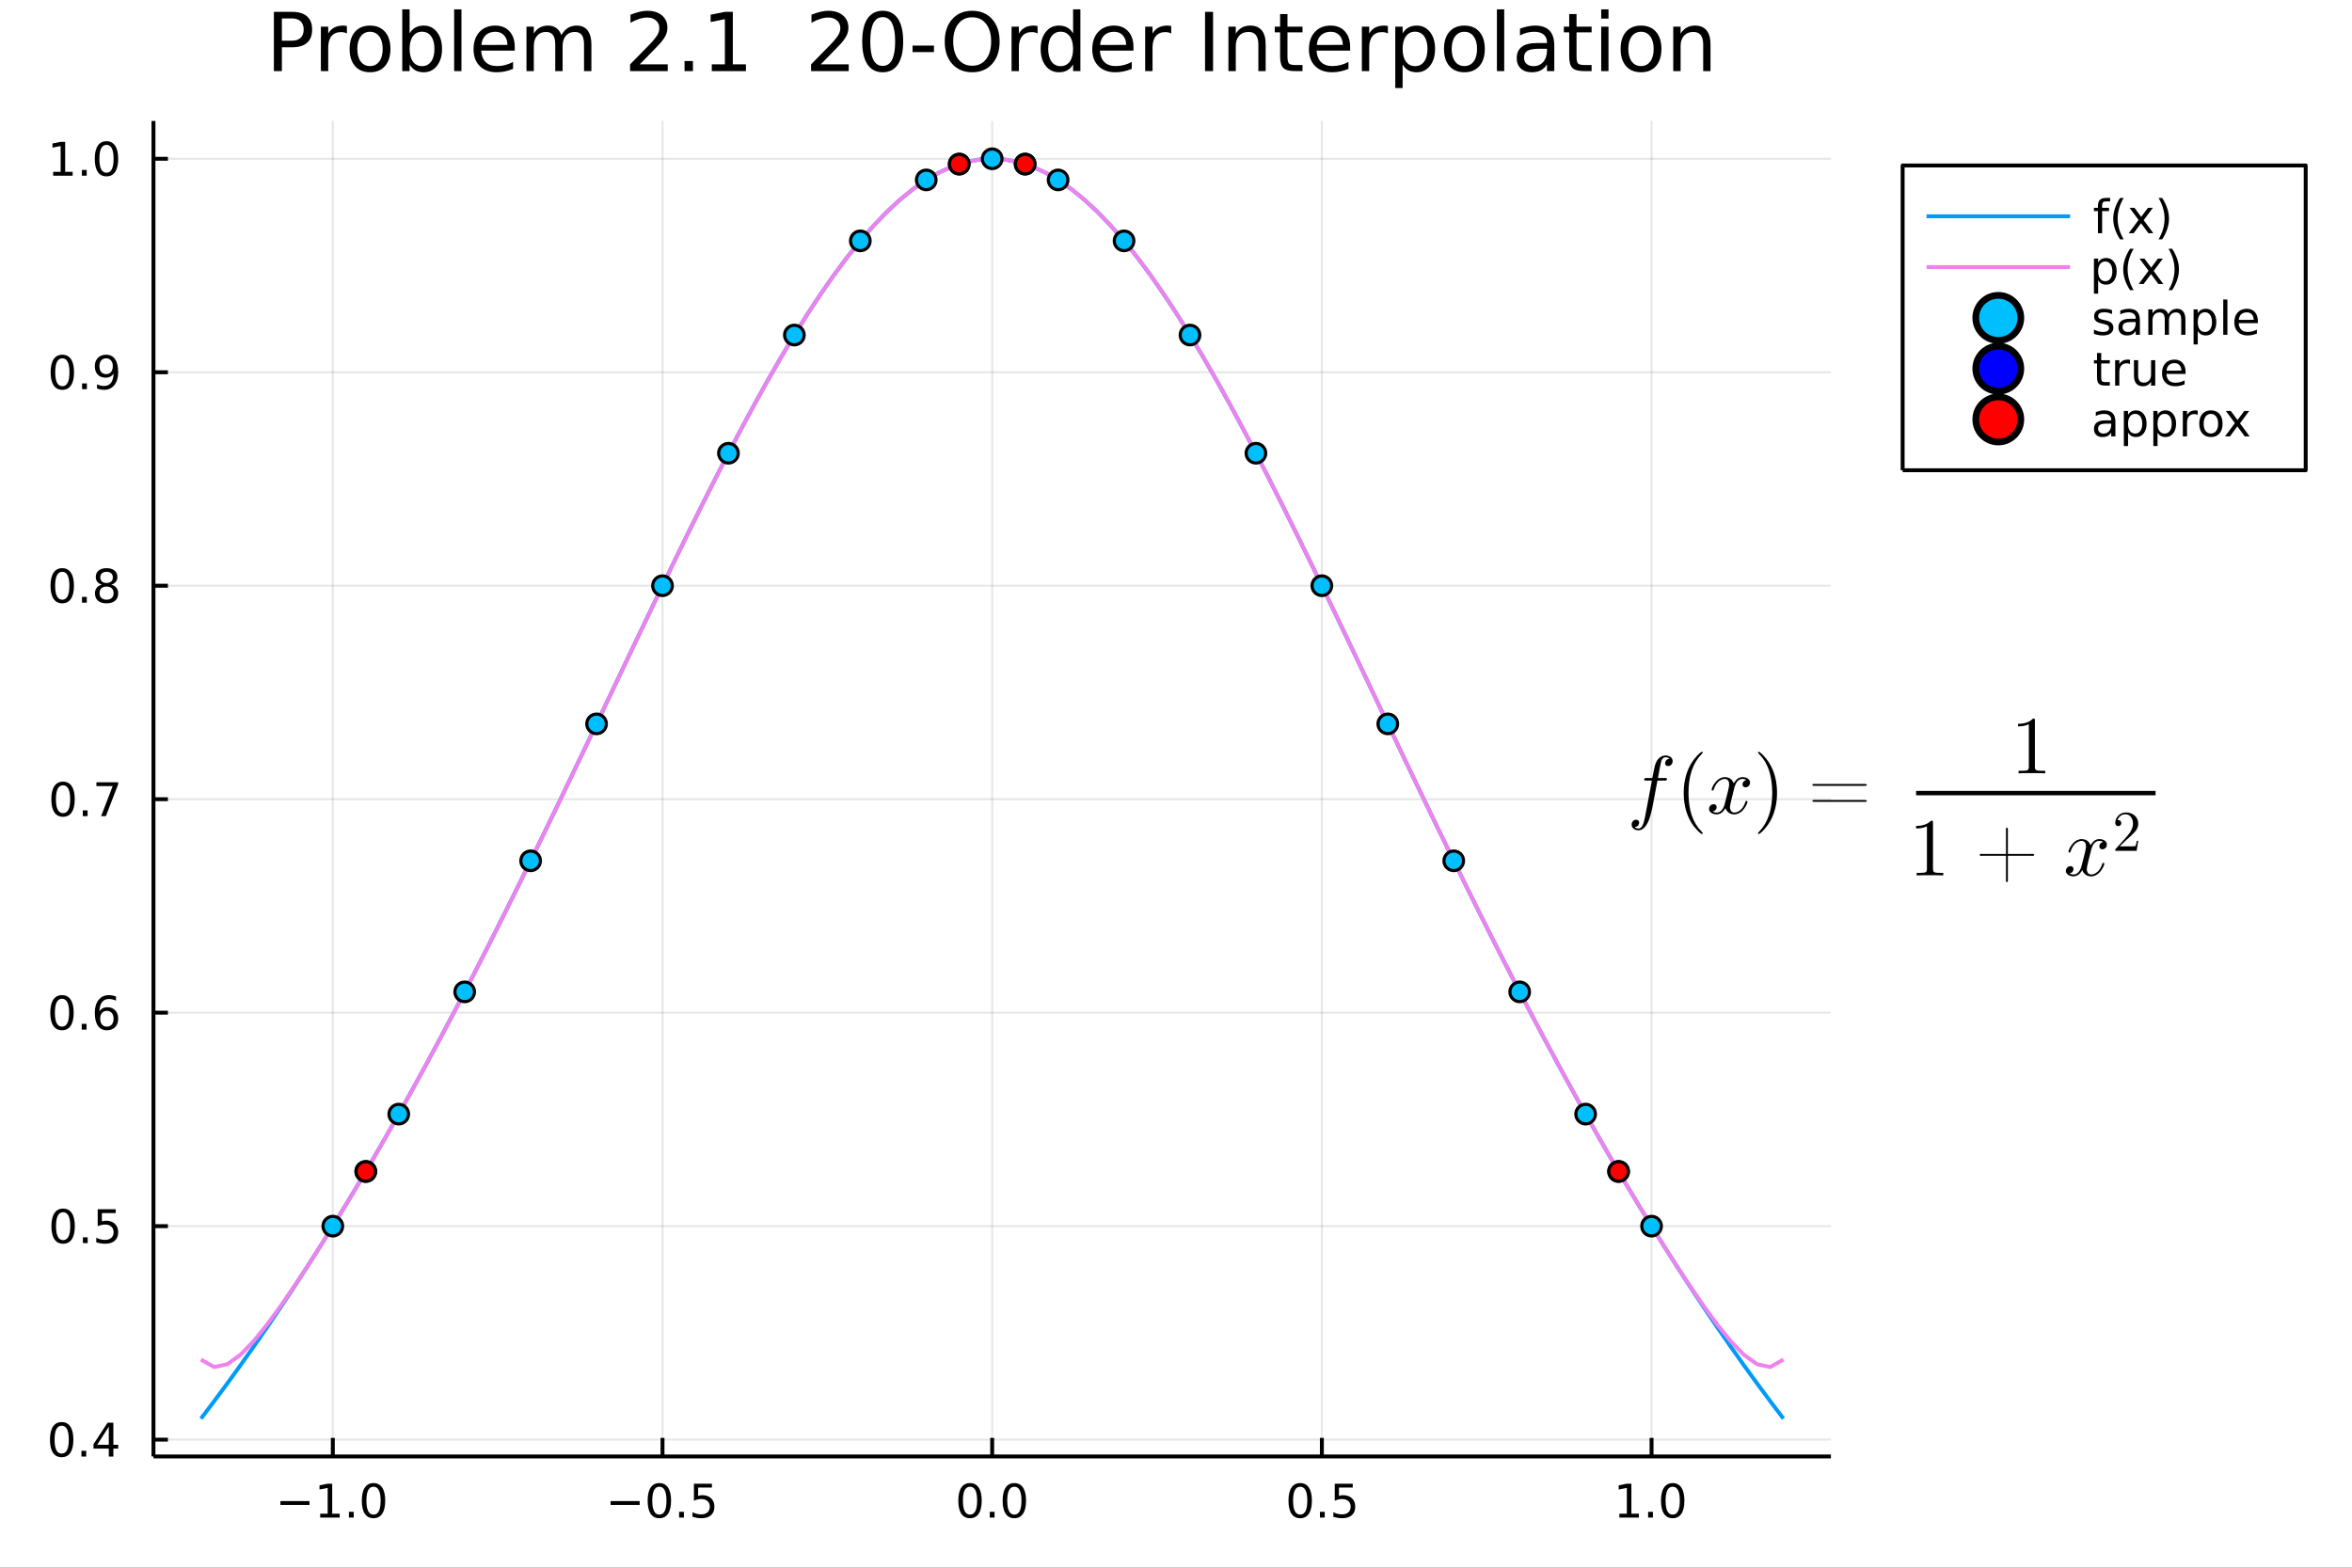 <?xml version="1.0" encoding="utf-8"?>
<svg xmlns="http://www.w3.org/2000/svg" xmlns:xlink="http://www.w3.org/1999/xlink" width="600" height="400" viewBox="0 0 2400 1600">
<rect x="0" y="0" width="2400" height="1600" fill="#333333" stroke="none"/>
<defs>
  <clipPath id="clip750">
    <rect x="0" y="0" width="2400" height="1600"/>
  </clipPath>
</defs>
<path clip-path="url(#clip750)" d="
M0 1600 L2400 1600 L2400 0 L0 0  Z
  " fill="#ffffff" fill-rule="evenodd" fill-opacity="1"/>
<defs>
  <clipPath id="clip751">
    <rect x="480" y="0" width="1681" height="1600"/>
  </clipPath>
</defs>
<path clip-path="url(#clip750)" d="
M156.598 1486.45 L1868.27 1486.45 L1868.27 123.472 L156.598 123.472  Z
  " fill="#ffffff" fill-rule="evenodd" fill-opacity="1"/>
<defs>
  <clipPath id="clip752">
    <rect x="156" y="123" width="1713" height="1364"/>
  </clipPath>
</defs>
<polyline clip-path="url(#clip752)" style="stroke:#000000; stroke-linecap:butt; stroke-linejoin:round; stroke-width:2; stroke-opacity:0.1; fill:none" points="
  339.607,1486.45 339.607,123.472 
  "/>
<polyline clip-path="url(#clip752)" style="stroke:#000000; stroke-linecap:butt; stroke-linejoin:round; stroke-width:2; stroke-opacity:0.1; fill:none" points="
  676.019,1486.45 676.019,123.472 
  "/>
<polyline clip-path="url(#clip752)" style="stroke:#000000; stroke-linecap:butt; stroke-linejoin:round; stroke-width:2; stroke-opacity:0.1; fill:none" points="
  1012.43,1486.45 1012.43,123.472 
  "/>
<polyline clip-path="url(#clip752)" style="stroke:#000000; stroke-linecap:butt; stroke-linejoin:round; stroke-width:2; stroke-opacity:0.1; fill:none" points="
  1348.84,1486.45 1348.84,123.472 
  "/>
<polyline clip-path="url(#clip752)" style="stroke:#000000; stroke-linecap:butt; stroke-linejoin:round; stroke-width:2; stroke-opacity:0.1; fill:none" points="
  1685.26,1486.45 1685.26,123.472 
  "/>
<polyline clip-path="url(#clip750)" style="stroke:#000000; stroke-linecap:butt; stroke-linejoin:round; stroke-width:4; stroke-opacity:1; fill:none" points="
  156.598,1486.45 1868.27,1486.45 
  "/>
<polyline clip-path="url(#clip750)" style="stroke:#000000; stroke-linecap:butt; stroke-linejoin:round; stroke-width:4; stroke-opacity:1; fill:none" points="
  339.607,1486.45 339.607,1467.55 
  "/>
<polyline clip-path="url(#clip750)" style="stroke:#000000; stroke-linecap:butt; stroke-linejoin:round; stroke-width:4; stroke-opacity:1; fill:none" points="
  676.019,1486.45 676.019,1467.55 
  "/>
<polyline clip-path="url(#clip750)" style="stroke:#000000; stroke-linecap:butt; stroke-linejoin:round; stroke-width:4; stroke-opacity:1; fill:none" points="
  1012.43,1486.45 1012.43,1467.55 
  "/>
<polyline clip-path="url(#clip750)" style="stroke:#000000; stroke-linecap:butt; stroke-linejoin:round; stroke-width:4; stroke-opacity:1; fill:none" points="
  1348.84,1486.45 1348.84,1467.55 
  "/>
<polyline clip-path="url(#clip750)" style="stroke:#000000; stroke-linecap:butt; stroke-linejoin:round; stroke-width:4; stroke-opacity:1; fill:none" points="
  1685.26,1486.45 1685.26,1467.55 
  "/>
<path clip-path="url(#clip750)" d="M286.135 1532.02 L315.811 1532.02 L315.811 1535.95 L286.135 1535.95 L286.135 1532.02 Z" fill="#000000" fill-rule="evenodd" fill-opacity="1" /><path clip-path="url(#clip750)" d="M326.713 1544.91 L334.352 1544.91 L334.352 1518.55 L326.042 1520.21 L326.042 1515.95 L334.306 1514.29 L338.982 1514.29 L338.982 1544.91 L346.621 1544.91 L346.621 1548.85 L326.713 1548.85 L326.713 1544.91 Z" fill="#000000" fill-rule="evenodd" fill-opacity="1" /><path clip-path="url(#clip750)" d="M356.065 1542.97 L360.949 1542.97 L360.949 1548.85 L356.065 1548.85 L356.065 1542.97 Z" fill="#000000" fill-rule="evenodd" fill-opacity="1" /><path clip-path="url(#clip750)" d="M381.134 1517.37 Q377.523 1517.37 375.694 1520.93 Q373.889 1524.47 373.889 1531.6 Q373.889 1538.71 375.694 1542.27 Q377.523 1545.82 381.134 1545.82 Q384.768 1545.82 386.574 1542.27 Q388.403 1538.71 388.403 1531.6 Q388.403 1524.47 386.574 1520.93 Q384.768 1517.37 381.134 1517.37 M381.134 1513.66 Q386.944 1513.66 390 1518.27 Q393.079 1522.85 393.079 1531.6 Q393.079 1540.33 390 1544.94 Q386.944 1549.52 381.134 1549.52 Q375.324 1549.52 372.245 1544.94 Q369.19 1540.33 369.19 1531.6 Q369.19 1522.85 372.245 1518.27 Q375.324 1513.66 381.134 1513.66 Z" fill="#000000" fill-rule="evenodd" fill-opacity="1" /><path clip-path="url(#clip750)" d="M623.045 1532.02 L652.721 1532.02 L652.721 1535.95 L623.045 1535.95 L623.045 1532.02 Z" fill="#000000" fill-rule="evenodd" fill-opacity="1" /><path clip-path="url(#clip750)" d="M672.813 1517.37 Q669.202 1517.37 667.373 1520.93 Q665.568 1524.47 665.568 1531.6 Q665.568 1538.71 667.373 1542.27 Q669.202 1545.82 672.813 1545.82 Q676.448 1545.82 678.253 1542.27 Q680.082 1538.71 680.082 1531.6 Q680.082 1524.47 678.253 1520.93 Q676.448 1517.37 672.813 1517.37 M672.813 1513.66 Q678.623 1513.66 681.679 1518.27 Q684.758 1522.85 684.758 1531.6 Q684.758 1540.33 681.679 1544.94 Q678.623 1549.52 672.813 1549.52 Q667.003 1549.52 663.924 1544.94 Q660.869 1540.33 660.869 1531.6 Q660.869 1522.85 663.924 1518.27 Q667.003 1513.66 672.813 1513.66 Z" fill="#000000" fill-rule="evenodd" fill-opacity="1" /><path clip-path="url(#clip750)" d="M692.975 1542.97 L697.859 1542.97 L697.859 1548.85 L692.975 1548.85 L692.975 1542.97 Z" fill="#000000" fill-rule="evenodd" fill-opacity="1" /><path clip-path="url(#clip750)" d="M708.091 1514.29 L726.447 1514.29 L726.447 1518.22 L712.373 1518.22 L712.373 1526.7 Q713.392 1526.35 714.41 1526.19 Q715.429 1526 716.447 1526 Q722.234 1526 725.614 1529.17 Q728.994 1532.34 728.994 1537.76 Q728.994 1543.34 725.521 1546.44 Q722.049 1549.52 715.73 1549.52 Q713.554 1549.52 711.285 1549.15 Q709.04 1548.78 706.633 1548.04 L706.633 1543.34 Q708.716 1544.47 710.938 1545.03 Q713.16 1545.58 715.637 1545.58 Q719.642 1545.58 721.98 1543.48 Q724.318 1541.37 724.318 1537.76 Q724.318 1534.15 721.98 1532.04 Q719.642 1529.94 715.637 1529.94 Q713.762 1529.94 711.887 1530.35 Q710.035 1530.77 708.091 1531.65 L708.091 1514.29 Z" fill="#000000" fill-rule="evenodd" fill-opacity="1" /><path clip-path="url(#clip750)" d="M989.816 1517.37 Q986.205 1517.37 984.376 1520.93 Q982.571 1524.47 982.571 1531.6 Q982.571 1538.71 984.376 1542.27 Q986.205 1545.82 989.816 1545.82 Q993.45 1545.82 995.256 1542.27 Q997.085 1538.71 997.085 1531.6 Q997.085 1524.47 995.256 1520.93 Q993.45 1517.37 989.816 1517.37 M989.816 1513.66 Q995.626 1513.66 998.682 1518.27 Q1001.76 1522.85 1001.76 1531.6 Q1001.76 1540.33 998.682 1544.94 Q995.626 1549.52 989.816 1549.52 Q984.006 1549.52 980.927 1544.94 Q977.872 1540.33 977.872 1531.6 Q977.872 1522.85 980.927 1518.27 Q984.006 1513.66 989.816 1513.66 Z" fill="#000000" fill-rule="evenodd" fill-opacity="1" /><path clip-path="url(#clip750)" d="M1009.98 1542.97 L1014.86 1542.97 L1014.86 1548.85 L1009.98 1548.85 L1009.98 1542.97 Z" fill="#000000" fill-rule="evenodd" fill-opacity="1" /><path clip-path="url(#clip750)" d="M1035.05 1517.37 Q1031.44 1517.37 1029.61 1520.93 Q1027.8 1524.47 1027.8 1531.6 Q1027.8 1538.71 1029.61 1542.27 Q1031.44 1545.82 1035.05 1545.82 Q1038.68 1545.82 1040.49 1542.27 Q1042.32 1538.71 1042.32 1531.6 Q1042.32 1524.47 1040.49 1520.93 Q1038.68 1517.37 1035.05 1517.37 M1035.05 1513.66 Q1040.86 1513.66 1043.91 1518.27 Q1046.99 1522.85 1046.99 1531.6 Q1046.99 1540.33 1043.91 1544.94 Q1040.86 1549.52 1035.05 1549.52 Q1029.24 1549.52 1026.16 1544.94 Q1023.1 1540.33 1023.1 1531.6 Q1023.1 1522.85 1026.16 1518.27 Q1029.24 1513.66 1035.05 1513.66 Z" fill="#000000" fill-rule="evenodd" fill-opacity="1" /><path clip-path="url(#clip750)" d="M1326.73 1517.37 Q1323.12 1517.37 1321.29 1520.93 Q1319.48 1524.47 1319.48 1531.6 Q1319.48 1538.71 1321.29 1542.27 Q1323.12 1545.82 1326.73 1545.82 Q1330.36 1545.82 1332.17 1542.27 Q1334 1538.71 1334 1531.6 Q1334 1524.47 1332.17 1520.93 Q1330.36 1517.37 1326.73 1517.37 M1326.73 1513.66 Q1332.54 1513.66 1335.59 1518.27 Q1338.67 1522.85 1338.67 1531.6 Q1338.67 1540.33 1335.59 1544.94 Q1332.54 1549.52 1326.73 1549.52 Q1320.92 1549.52 1317.84 1544.94 Q1314.78 1540.33 1314.78 1531.6 Q1314.78 1522.85 1317.84 1518.27 Q1320.92 1513.66 1326.73 1513.66 Z" fill="#000000" fill-rule="evenodd" fill-opacity="1" /><path clip-path="url(#clip750)" d="M1346.89 1542.97 L1351.77 1542.97 L1351.77 1548.85 L1346.89 1548.85 L1346.89 1542.97 Z" fill="#000000" fill-rule="evenodd" fill-opacity="1" /><path clip-path="url(#clip750)" d="M1362 1514.29 L1380.36 1514.29 L1380.36 1518.22 L1366.29 1518.22 L1366.29 1526.7 Q1367.31 1526.35 1368.32 1526.19 Q1369.34 1526 1370.36 1526 Q1376.15 1526 1379.53 1529.17 Q1382.91 1532.34 1382.91 1537.76 Q1382.91 1543.34 1379.43 1546.44 Q1375.96 1549.52 1369.64 1549.52 Q1367.47 1549.52 1365.2 1549.15 Q1362.95 1548.78 1360.55 1548.04 L1360.55 1543.34 Q1362.63 1544.47 1364.85 1545.03 Q1367.07 1545.58 1369.55 1545.58 Q1373.55 1545.58 1375.89 1543.48 Q1378.23 1541.37 1378.23 1537.76 Q1378.23 1534.15 1375.89 1532.04 Q1373.55 1529.94 1369.55 1529.94 Q1367.68 1529.94 1365.8 1530.35 Q1363.95 1530.77 1362 1531.65 L1362 1514.29 Z" fill="#000000" fill-rule="evenodd" fill-opacity="1" /><path clip-path="url(#clip750)" d="M1652.41 1544.91 L1660.05 1544.91 L1660.05 1518.55 L1651.74 1520.21 L1651.74 1515.95 L1660 1514.29 L1664.68 1514.29 L1664.68 1544.91 L1672.32 1544.91 L1672.32 1548.85 L1652.41 1548.85 L1652.41 1544.91 Z" fill="#000000" fill-rule="evenodd" fill-opacity="1" /><path clip-path="url(#clip750)" d="M1681.76 1542.97 L1686.65 1542.97 L1686.65 1548.85 L1681.76 1548.85 L1681.76 1542.97 Z" fill="#000000" fill-rule="evenodd" fill-opacity="1" /><path clip-path="url(#clip750)" d="M1706.83 1517.37 Q1703.22 1517.37 1701.39 1520.93 Q1699.59 1524.47 1699.59 1531.6 Q1699.59 1538.71 1701.39 1542.27 Q1703.22 1545.82 1706.83 1545.82 Q1710.47 1545.82 1712.27 1542.27 Q1714.1 1538.71 1714.1 1531.6 Q1714.1 1524.47 1712.27 1520.93 Q1710.47 1517.37 1706.83 1517.37 M1706.83 1513.66 Q1712.64 1513.66 1715.7 1518.27 Q1718.78 1522.85 1718.78 1531.6 Q1718.78 1540.33 1715.7 1544.94 Q1712.64 1549.52 1706.83 1549.52 Q1701.02 1549.52 1697.94 1544.94 Q1694.89 1540.33 1694.89 1531.6 Q1694.89 1522.85 1697.94 1518.27 Q1701.02 1513.66 1706.83 1513.66 Z" fill="#000000" fill-rule="evenodd" fill-opacity="1" /><polyline clip-path="url(#clip752)" style="stroke:#000000; stroke-linecap:butt; stroke-linejoin:round; stroke-width:2; stroke-opacity:0.1; fill:none" points="
  156.598,1469.3 1868.27,1469.3 
  "/>
<polyline clip-path="url(#clip752)" style="stroke:#000000; stroke-linecap:butt; stroke-linejoin:round; stroke-width:2; stroke-opacity:0.1; fill:none" points="
  156.598,1251.43 1868.27,1251.43 
  "/>
<polyline clip-path="url(#clip752)" style="stroke:#000000; stroke-linecap:butt; stroke-linejoin:round; stroke-width:2; stroke-opacity:0.1; fill:none" points="
  156.598,1033.55 1868.27,1033.55 
  "/>
<polyline clip-path="url(#clip752)" style="stroke:#000000; stroke-linecap:butt; stroke-linejoin:round; stroke-width:2; stroke-opacity:0.1; fill:none" points="
  156.598,815.675 1868.27,815.675 
  "/>
<polyline clip-path="url(#clip752)" style="stroke:#000000; stroke-linecap:butt; stroke-linejoin:round; stroke-width:2; stroke-opacity:0.1; fill:none" points="
  156.598,597.799 1868.27,597.799 
  "/>
<polyline clip-path="url(#clip752)" style="stroke:#000000; stroke-linecap:butt; stroke-linejoin:round; stroke-width:2; stroke-opacity:0.1; fill:none" points="
  156.598,379.923 1868.27,379.923 
  "/>
<polyline clip-path="url(#clip752)" style="stroke:#000000; stroke-linecap:butt; stroke-linejoin:round; stroke-width:2; stroke-opacity:0.1; fill:none" points="
  156.598,162.047 1868.27,162.047 
  "/>
<polyline clip-path="url(#clip750)" style="stroke:#000000; stroke-linecap:butt; stroke-linejoin:round; stroke-width:4; stroke-opacity:1; fill:none" points="
  156.598,1486.45 156.598,123.472 
  "/>
<polyline clip-path="url(#clip750)" style="stroke:#000000; stroke-linecap:butt; stroke-linejoin:round; stroke-width:4; stroke-opacity:1; fill:none" points="
  156.598,1469.3 171.327,1469.3 
  "/>
<polyline clip-path="url(#clip750)" style="stroke:#000000; stroke-linecap:butt; stroke-linejoin:round; stroke-width:4; stroke-opacity:1; fill:none" points="
  156.598,1251.43 171.327,1251.43 
  "/>
<polyline clip-path="url(#clip750)" style="stroke:#000000; stroke-linecap:butt; stroke-linejoin:round; stroke-width:4; stroke-opacity:1; fill:none" points="
  156.598,1033.55 171.327,1033.55 
  "/>
<polyline clip-path="url(#clip750)" style="stroke:#000000; stroke-linecap:butt; stroke-linejoin:round; stroke-width:4; stroke-opacity:1; fill:none" points="
  156.598,815.675 171.327,815.675 
  "/>
<polyline clip-path="url(#clip750)" style="stroke:#000000; stroke-linecap:butt; stroke-linejoin:round; stroke-width:4; stroke-opacity:1; fill:none" points="
  156.598,597.799 171.327,597.799 
  "/>
<polyline clip-path="url(#clip750)" style="stroke:#000000; stroke-linecap:butt; stroke-linejoin:round; stroke-width:4; stroke-opacity:1; fill:none" points="
  156.598,379.923 171.327,379.923 
  "/>
<polyline clip-path="url(#clip750)" style="stroke:#000000; stroke-linecap:butt; stroke-linejoin:round; stroke-width:4; stroke-opacity:1; fill:none" points="
  156.598,162.047 171.327,162.047 
  "/>
<path clip-path="url(#clip750)" d="M62.937 1455.1 Q59.325 1455.1 57.497 1458.67 Q55.691 1462.21 55.691 1469.34 Q55.691 1476.44 57.497 1480.01 Q59.325 1483.55 62.937 1483.55 Q66.571 1483.55 68.376 1480.01 Q70.205 1476.44 70.205 1469.34 Q70.205 1462.21 68.376 1458.67 Q66.571 1455.1 62.937 1455.1 M62.937 1451.4 Q68.747 1451.4 71.802 1456 Q74.881 1460.59 74.881 1469.34 Q74.881 1478.07 71.802 1482.67 Q68.747 1487.25 62.937 1487.25 Q57.126 1487.25 54.048 1482.67 Q50.992 1478.07 50.992 1469.34 Q50.992 1460.59 54.048 1456 Q57.126 1451.4 62.937 1451.4 Z" fill="#000000" fill-rule="evenodd" fill-opacity="1" /><path clip-path="url(#clip750)" d="M83.098 1480.7 L87.983 1480.7 L87.983 1486.58 L83.098 1486.58 L83.098 1480.7 Z" fill="#000000" fill-rule="evenodd" fill-opacity="1" /><path clip-path="url(#clip750)" d="M111.015 1456.1 L99.21 1474.55 L111.015 1474.55 L111.015 1456.1 M109.788 1452.02 L115.668 1452.02 L115.668 1474.55 L120.598 1474.55 L120.598 1478.44 L115.668 1478.44 L115.668 1486.58 L111.015 1486.58 L111.015 1478.44 L95.413 1478.44 L95.413 1473.92 L109.788 1452.02 Z" fill="#000000" fill-rule="evenodd" fill-opacity="1" /><path clip-path="url(#clip750)" d="M64.418 1237.23 Q60.807 1237.23 58.978 1240.79 Q57.173 1244.33 57.173 1251.46 Q57.173 1258.57 58.978 1262.13 Q60.807 1265.68 64.418 1265.68 Q68.052 1265.68 69.858 1262.13 Q71.686 1258.57 71.686 1251.46 Q71.686 1244.33 69.858 1240.79 Q68.052 1237.23 64.418 1237.23 M64.418 1233.52 Q70.228 1233.52 73.284 1238.13 Q76.362 1242.71 76.362 1251.46 Q76.362 1260.19 73.284 1264.8 Q70.228 1269.38 64.418 1269.38 Q58.608 1269.38 55.529 1264.8 Q52.474 1260.19 52.474 1251.46 Q52.474 1242.71 55.529 1238.13 Q58.608 1233.52 64.418 1233.52 Z" fill="#000000" fill-rule="evenodd" fill-opacity="1" /><path clip-path="url(#clip750)" d="M84.58 1262.83 L89.464 1262.83 L89.464 1268.71 L84.58 1268.71 L84.58 1262.83 Z" fill="#000000" fill-rule="evenodd" fill-opacity="1" /><path clip-path="url(#clip750)" d="M99.696 1234.15 L118.052 1234.15 L118.052 1238.08 L103.978 1238.08 L103.978 1246.55 Q104.996 1246.21 106.015 1246.05 Q107.033 1245.86 108.052 1245.86 Q113.839 1245.86 117.219 1249.03 Q120.598 1252.2 120.598 1257.62 Q120.598 1263.2 117.126 1266.3 Q113.654 1269.38 107.334 1269.38 Q105.159 1269.38 102.89 1269.01 Q100.645 1268.64 98.237 1267.9 L98.237 1263.2 Q100.321 1264.33 102.543 1264.89 Q104.765 1265.44 107.242 1265.44 Q111.246 1265.44 113.584 1263.34 Q115.922 1261.23 115.922 1257.62 Q115.922 1254.01 113.584 1251.9 Q111.246 1249.8 107.242 1249.8 Q105.367 1249.8 103.492 1250.21 Q101.64 1250.63 99.696 1251.51 L99.696 1234.15 Z" fill="#000000" fill-rule="evenodd" fill-opacity="1" /><path clip-path="url(#clip750)" d="M63.261 1019.35 Q59.65 1019.35 57.821 1022.91 Q56.015 1026.46 56.015 1033.59 Q56.015 1040.69 57.821 1044.26 Q59.65 1047.8 63.261 1047.8 Q66.895 1047.8 68.7 1044.26 Q70.529 1040.69 70.529 1033.59 Q70.529 1026.46 68.7 1022.91 Q66.895 1019.35 63.261 1019.35 M63.261 1015.65 Q69.071 1015.65 72.126 1020.25 Q75.205 1024.84 75.205 1033.59 Q75.205 1042.31 72.126 1046.92 Q69.071 1051.5 63.261 1051.5 Q57.45 1051.5 54.372 1046.92 Q51.316 1042.31 51.316 1033.59 Q51.316 1024.84 54.372 1020.25 Q57.45 1015.65 63.261 1015.65 Z" fill="#000000" fill-rule="evenodd" fill-opacity="1" /><path clip-path="url(#clip750)" d="M83.422 1044.95 L88.307 1044.95 L88.307 1050.83 L83.422 1050.83 L83.422 1044.95 Z" fill="#000000" fill-rule="evenodd" fill-opacity="1" /><path clip-path="url(#clip750)" d="M109.071 1031.69 Q105.922 1031.69 104.071 1033.84 Q102.242 1035.99 102.242 1039.74 Q102.242 1043.47 104.071 1045.65 Q105.922 1047.8 109.071 1047.8 Q112.219 1047.8 114.047 1045.65 Q115.899 1043.47 115.899 1039.74 Q115.899 1035.99 114.047 1033.84 Q112.219 1031.69 109.071 1031.69 M118.353 1017.04 L118.353 1021.29 Q116.594 1020.46 114.788 1020.02 Q113.006 1019.58 111.246 1019.58 Q106.617 1019.58 104.163 1022.71 Q101.733 1025.83 101.385 1032.15 Q102.751 1030.14 104.811 1029.07 Q106.871 1027.98 109.348 1027.98 Q114.557 1027.98 117.566 1031.16 Q120.598 1034.3 120.598 1039.74 Q120.598 1045.07 117.45 1048.29 Q114.302 1051.5 109.071 1051.5 Q103.075 1051.5 99.904 1046.92 Q96.733 1042.31 96.733 1033.59 Q96.733 1025.39 100.621 1020.53 Q104.51 1015.65 111.061 1015.65 Q112.82 1015.65 114.603 1015.99 Q116.408 1016.34 118.353 1017.04 Z" fill="#000000" fill-rule="evenodd" fill-opacity="1" /><path clip-path="url(#clip750)" d="M64.325 801.474 Q60.714 801.474 58.886 805.039 Q57.08 808.58 57.08 815.71 Q57.08 822.816 58.886 826.381 Q60.714 829.923 64.325 829.923 Q67.96 829.923 69.765 826.381 Q71.594 822.816 71.594 815.71 Q71.594 808.58 69.765 805.039 Q67.96 801.474 64.325 801.474 M64.325 797.77 Q70.135 797.77 73.191 802.377 Q76.27 806.96 76.27 815.71 Q76.27 824.437 73.191 829.043 Q70.135 833.627 64.325 833.627 Q58.515 833.627 55.437 829.043 Q52.381 824.437 52.381 815.71 Q52.381 806.96 55.437 802.377 Q58.515 797.77 64.325 797.77 Z" fill="#000000" fill-rule="evenodd" fill-opacity="1" /><path clip-path="url(#clip750)" d="M84.487 827.076 L89.371 827.076 L89.371 832.955 L84.487 832.955 L84.487 827.076 Z" fill="#000000" fill-rule="evenodd" fill-opacity="1" /><path clip-path="url(#clip750)" d="M98.376 798.395 L120.598 798.395 L120.598 800.386 L108.052 832.955 L103.168 832.955 L114.973 802.33 L98.376 802.33 L98.376 798.395 Z" fill="#000000" fill-rule="evenodd" fill-opacity="1" /><path clip-path="url(#clip750)" d="M63.515 583.598 Q59.904 583.598 58.075 587.163 Q56.27 590.704 56.27 597.834 Q56.27 604.94 58.075 608.505 Q59.904 612.047 63.515 612.047 Q67.149 612.047 68.955 608.505 Q70.784 604.94 70.784 597.834 Q70.784 590.704 68.955 587.163 Q67.149 583.598 63.515 583.598 M63.515 579.894 Q69.325 579.894 72.381 584.501 Q75.46 589.084 75.46 597.834 Q75.46 606.561 72.381 611.167 Q69.325 615.75 63.515 615.75 Q57.705 615.75 54.626 611.167 Q51.571 606.561 51.571 597.834 Q51.571 589.084 54.626 584.501 Q57.705 579.894 63.515 579.894 Z" fill="#000000" fill-rule="evenodd" fill-opacity="1" /><path clip-path="url(#clip750)" d="M83.677 609.2 L88.561 609.2 L88.561 615.079 L83.677 615.079 L83.677 609.2 Z" fill="#000000" fill-rule="evenodd" fill-opacity="1" /><path clip-path="url(#clip750)" d="M108.746 598.667 Q105.413 598.667 103.492 600.45 Q101.594 602.232 101.594 605.357 Q101.594 608.482 103.492 610.264 Q105.413 612.047 108.746 612.047 Q112.08 612.047 114.001 610.264 Q115.922 608.459 115.922 605.357 Q115.922 602.232 114.001 600.45 Q112.103 598.667 108.746 598.667 M104.071 596.676 Q101.061 595.936 99.371 593.876 Q97.705 591.815 97.705 588.852 Q97.705 584.709 100.645 582.302 Q103.608 579.894 108.746 579.894 Q113.908 579.894 116.848 582.302 Q119.788 584.709 119.788 588.852 Q119.788 591.815 118.098 593.876 Q116.432 595.936 113.445 596.676 Q116.825 597.463 118.7 599.755 Q120.598 602.047 120.598 605.357 Q120.598 610.38 117.52 613.065 Q114.464 615.75 108.746 615.75 Q103.029 615.75 99.95 613.065 Q96.895 610.38 96.895 605.357 Q96.895 602.047 98.793 599.755 Q100.691 597.463 104.071 596.676 M102.358 589.292 Q102.358 591.977 104.024 593.482 Q105.714 594.987 108.746 594.987 Q111.756 594.987 113.445 593.482 Q115.158 591.977 115.158 589.292 Q115.158 586.607 113.445 585.102 Q111.756 583.598 108.746 583.598 Q105.714 583.598 104.024 585.102 Q102.358 586.607 102.358 589.292 Z" fill="#000000" fill-rule="evenodd" fill-opacity="1" /><path clip-path="url(#clip750)" d="M63.608 365.722 Q59.997 365.722 58.168 369.286 Q56.362 372.828 56.362 379.958 Q56.362 387.064 58.168 390.629 Q59.997 394.171 63.608 394.171 Q67.242 394.171 69.048 390.629 Q70.876 387.064 70.876 379.958 Q70.876 372.828 69.048 369.286 Q67.242 365.722 63.608 365.722 M63.608 362.018 Q69.418 362.018 72.474 366.624 Q75.552 371.208 75.552 379.958 Q75.552 388.685 72.474 393.291 Q69.418 397.874 63.608 397.874 Q57.798 397.874 54.719 393.291 Q51.663 388.685 51.663 379.958 Q51.663 371.208 54.719 366.624 Q57.798 362.018 63.608 362.018 Z" fill="#000000" fill-rule="evenodd" fill-opacity="1" /><path clip-path="url(#clip750)" d="M83.77 391.323 L88.654 391.323 L88.654 397.203 L83.77 397.203 L83.77 391.323 Z" fill="#000000" fill-rule="evenodd" fill-opacity="1" /><path clip-path="url(#clip750)" d="M98.978 396.485 L98.978 392.226 Q100.737 393.06 102.543 393.499 Q104.348 393.939 106.084 393.939 Q110.714 393.939 113.145 390.837 Q115.598 387.712 115.945 381.37 Q114.603 383.36 112.543 384.425 Q110.483 385.49 107.983 385.49 Q102.797 385.49 99.765 382.365 Q96.756 379.217 96.756 373.777 Q96.756 368.453 99.904 365.236 Q103.052 362.018 108.283 362.018 Q114.279 362.018 117.427 366.624 Q120.598 371.208 120.598 379.958 Q120.598 388.129 116.709 393.013 Q112.844 397.874 106.293 397.874 Q104.534 397.874 102.728 397.527 Q100.922 397.18 98.978 396.485 M108.283 381.833 Q111.432 381.833 113.26 379.68 Q115.112 377.527 115.112 373.777 Q115.112 370.05 113.26 367.898 Q111.432 365.722 108.283 365.722 Q105.135 365.722 103.284 367.898 Q101.455 370.05 101.455 373.777 Q101.455 377.527 103.284 379.68 Q105.135 381.833 108.283 381.833 Z" fill="#000000" fill-rule="evenodd" fill-opacity="1" /><path clip-path="url(#clip750)" d="M54.233 175.392 L61.872 175.392 L61.872 149.026 L53.562 150.693 L53.562 146.434 L61.825 144.767 L66.501 144.767 L66.501 175.392 L74.14 175.392 L74.14 179.327 L54.233 179.327 L54.233 175.392 Z" fill="#000000" fill-rule="evenodd" fill-opacity="1" /><path clip-path="url(#clip750)" d="M83.585 173.447 L88.469 173.447 L88.469 179.327 L83.585 179.327 L83.585 173.447 Z" fill="#000000" fill-rule="evenodd" fill-opacity="1" /><path clip-path="url(#clip750)" d="M108.654 147.846 Q105.043 147.846 103.214 151.41 Q101.409 154.952 101.409 162.082 Q101.409 169.188 103.214 172.753 Q105.043 176.295 108.654 176.295 Q112.288 176.295 114.094 172.753 Q115.922 169.188 115.922 162.082 Q115.922 154.952 114.094 151.41 Q112.288 147.846 108.654 147.846 M108.654 144.142 Q114.464 144.142 117.52 148.748 Q120.598 153.332 120.598 162.082 Q120.598 170.808 117.52 175.415 Q114.464 179.998 108.654 179.998 Q102.844 179.998 99.765 175.415 Q96.71 170.808 96.71 162.082 Q96.71 153.332 99.765 148.748 Q102.844 144.142 108.654 144.142 Z" fill="#000000" fill-rule="evenodd" fill-opacity="1" /><path clip-path="url(#clip750)" d="M287.644 18.82 L287.644 41.546 L297.933 41.546 Q303.645 41.546 306.764 38.589 Q309.884 35.632 309.884 30.163 Q309.884 24.735 306.764 21.778 Q303.645 18.82 297.933 18.82 L287.644 18.82 M279.461 12.096 L297.933 12.096 Q308.101 12.096 313.286 16.714 Q318.512 21.292 318.512 30.163 Q318.512 39.115 313.286 43.693 Q308.101 48.271 297.933 48.271 L287.644 48.271 L287.644 72.576 L279.461 72.576 L279.461 12.096 Z" fill="#000000" fill-rule="evenodd" fill-opacity="1" /><path clip-path="url(#clip750)" d="M353.998 34.173 Q352.742 33.444 351.243 33.12 Q349.785 32.756 348.003 32.756 Q341.683 32.756 338.28 36.888 Q334.918 40.979 334.918 48.676 L334.918 72.576 L327.424 72.576 L327.424 27.206 L334.918 27.206 L334.918 34.254 Q337.268 30.122 341.035 28.138 Q344.802 26.112 350.19 26.112 Q350.96 26.112 351.891 26.234 Q352.823 26.315 353.957 26.517 L353.998 34.173 Z" fill="#000000" fill-rule="evenodd" fill-opacity="1" /><path clip-path="url(#clip750)" d="M377.574 32.431 Q371.579 32.431 368.095 37.131 Q364.611 41.789 364.611 49.931 Q364.611 58.074 368.055 62.773 Q371.538 67.431 377.574 67.431 Q383.529 67.431 387.013 62.732 Q390.497 58.033 390.497 49.931 Q390.497 41.87 387.013 37.171 Q383.529 32.431 377.574 32.431 M377.574 26.112 Q387.296 26.112 392.846 32.431 Q398.396 38.751 398.396 49.931 Q398.396 61.071 392.846 67.431 Q387.296 73.751 377.574 73.751 Q367.811 73.751 362.262 67.431 Q356.753 61.071 356.753 49.931 Q356.753 38.751 362.262 32.431 Q367.811 26.112 377.574 26.112 Z" fill="#000000" fill-rule="evenodd" fill-opacity="1" /><path clip-path="url(#clip750)" d="M443.32 49.931 Q443.32 41.708 439.918 37.05 Q436.555 32.35 430.641 32.35 Q424.727 32.35 421.324 37.05 Q417.962 41.708 417.962 49.931 Q417.962 58.155 421.324 62.854 Q424.727 67.512 430.641 67.512 Q436.555 67.512 439.918 62.854 Q443.32 58.155 443.32 49.931 M417.962 34.092 Q420.311 30.041 423.876 28.097 Q427.481 26.112 432.464 26.112 Q440.728 26.112 445.872 32.675 Q451.058 39.237 451.058 49.931 Q451.058 60.626 445.872 67.188 Q440.728 73.751 432.464 73.751 Q427.481 73.751 423.876 71.806 Q420.311 69.821 417.962 65.77 L417.962 72.576 L410.468 72.576 L410.468 9.544 L417.962 9.544 L417.962 34.092 Z" fill="#000000" fill-rule="evenodd" fill-opacity="1" /><path clip-path="url(#clip750)" d="M463.413 9.544 L470.866 9.544 L470.866 72.576 L463.413 72.576 L463.413 9.544 Z" fill="#000000" fill-rule="evenodd" fill-opacity="1" /><path clip-path="url(#clip750)" d="M525.27 48.028 L525.27 51.673 L490.999 51.673 Q491.486 59.37 495.618 63.421 Q499.79 67.431 507.203 67.431 Q511.497 67.431 515.507 66.378 Q519.558 65.325 523.528 63.218 L523.528 70.267 Q519.518 71.968 515.305 72.86 Q511.092 73.751 506.757 73.751 Q495.901 73.751 489.541 67.431 Q483.222 61.112 483.222 50.337 Q483.222 39.197 489.217 32.675 Q495.253 26.112 505.461 26.112 Q514.616 26.112 519.923 32.026 Q525.27 37.9 525.27 48.028 M517.816 45.84 Q517.735 39.723 514.373 36.077 Q511.051 32.431 505.542 32.431 Q499.304 32.431 495.536 35.956 Q491.81 39.48 491.243 45.88 L517.816 45.84 Z" fill="#000000" fill-rule="evenodd" fill-opacity="1" /><path clip-path="url(#clip750)" d="M572.828 35.915 Q575.623 30.892 579.512 28.502 Q583.401 26.112 588.667 26.112 Q595.756 26.112 599.604 31.095 Q603.453 36.037 603.453 45.192 L603.453 72.576 L595.958 72.576 L595.958 45.435 Q595.958 38.913 593.649 35.753 Q591.34 32.594 586.601 32.594 Q580.808 32.594 577.446 36.442 Q574.084 40.29 574.084 46.934 L574.084 72.576 L566.589 72.576 L566.589 45.435 Q566.589 38.873 564.28 35.753 Q561.971 32.594 557.151 32.594 Q551.439 32.594 548.077 36.482 Q544.714 40.331 544.714 46.934 L544.714 72.576 L537.22 72.576 L537.22 27.206 L544.714 27.206 L544.714 34.254 Q547.267 30.082 550.831 28.097 Q554.396 26.112 559.298 26.112 Q564.24 26.112 567.683 28.624 Q571.167 31.135 572.828 35.915 Z" fill="#000000" fill-rule="evenodd" fill-opacity="1" /><path clip-path="url(#clip750)" d="M652.793 65.689 L681.351 65.689 L681.351 72.576 L642.949 72.576 L642.949 65.689 Q647.607 60.869 655.628 52.767 Q663.69 44.625 665.755 42.275 Q669.685 37.86 671.224 34.822 Q672.804 31.743 672.804 28.786 Q672.804 23.965 669.401 20.927 Q666.039 17.889 660.611 17.889 Q656.762 17.889 652.469 19.226 Q648.215 20.562 643.354 23.276 L643.354 15.013 Q648.296 13.028 652.59 12.015 Q656.884 11.002 660.449 11.002 Q669.847 11.002 675.437 15.701 Q681.027 20.4 681.027 28.259 Q681.027 31.986 679.61 35.348 Q678.232 38.67 674.546 43.207 Q673.533 44.382 668.105 50.013 Q662.677 55.603 652.793 65.689 Z" fill="#000000" fill-rule="evenodd" fill-opacity="1" /><path clip-path="url(#clip750)" d="M698.527 62.287 L707.075 62.287 L707.075 72.576 L698.527 72.576 L698.527 62.287 Z" fill="#000000" fill-rule="evenodd" fill-opacity="1" /><path clip-path="url(#clip750)" d="M726.317 65.689 L739.684 65.689 L739.684 19.55 L725.142 22.466 L725.142 15.013 L739.603 12.096 L747.786 12.096 L747.786 65.689 L761.154 65.689 L761.154 72.576 L726.317 72.576 L726.317 65.689 Z" fill="#000000" fill-rule="evenodd" fill-opacity="1" /><path clip-path="url(#clip750)" d="M837.473 65.689 L866.032 65.689 L866.032 72.576 L827.63 72.576 L827.63 65.689 Q832.288 60.869 840.309 52.767 Q848.37 44.625 850.436 42.275 Q854.366 37.86 855.905 34.822 Q857.485 31.743 857.485 28.786 Q857.485 23.965 854.082 20.927 Q850.72 17.889 845.292 17.889 Q841.443 17.889 837.149 19.226 Q832.896 20.562 828.035 23.276 L828.035 15.013 Q832.977 13.028 837.271 12.015 Q841.565 11.002 845.13 11.002 Q854.528 11.002 860.118 15.701 Q865.708 20.4 865.708 28.259 Q865.708 31.986 864.29 35.348 Q862.913 38.67 859.227 43.207 Q858.214 44.382 852.786 50.013 Q847.358 55.603 837.473 65.689 Z" fill="#000000" fill-rule="evenodd" fill-opacity="1" /><path clip-path="url(#clip750)" d="M900.708 17.484 Q894.389 17.484 891.188 23.722 Q888.029 29.92 888.029 42.397 Q888.029 54.833 891.188 61.071 Q894.389 67.269 900.708 67.269 Q907.068 67.269 910.228 61.071 Q913.428 54.833 913.428 42.397 Q913.428 29.92 910.228 23.722 Q907.068 17.484 900.708 17.484 M900.708 11.002 Q910.876 11.002 916.223 19.064 Q921.611 27.084 921.611 42.397 Q921.611 57.669 916.223 65.73 Q910.876 73.751 900.708 73.751 Q890.54 73.751 885.152 65.73 Q879.805 57.669 879.805 42.397 Q879.805 27.084 885.152 19.064 Q890.54 11.002 900.708 11.002 Z" fill="#000000" fill-rule="evenodd" fill-opacity="1" /><path clip-path="url(#clip750)" d="M931.171 46.529 L953.005 46.529 L953.005 53.172 L931.171 53.172 L931.171 46.529 Z" fill="#000000" fill-rule="evenodd" fill-opacity="1" /><path clip-path="url(#clip750)" d="M992.056 17.646 Q983.144 17.646 977.878 24.289 Q972.652 30.933 972.652 42.397 Q972.652 53.82 977.878 60.464 Q983.144 67.107 992.056 67.107 Q1000.97 67.107 1006.15 60.464 Q1011.38 53.82 1011.38 42.397 Q1011.38 30.933 1006.15 24.289 Q1000.97 17.646 992.056 17.646 M992.056 11.002 Q1004.78 11.002 1012.39 19.55 Q1020.01 28.057 1020.01 42.397 Q1020.01 56.697 1012.39 65.244 Q1004.78 73.751 992.056 73.751 Q979.295 73.751 971.639 65.244 Q964.024 56.737 964.024 42.397 Q964.024 28.057 971.639 19.55 Q979.295 11.002 992.056 11.002 Z" fill="#000000" fill-rule="evenodd" fill-opacity="1" /><path clip-path="url(#clip750)" d="M1058.77 34.173 Q1057.52 33.444 1056.02 33.12 Q1054.56 32.756 1052.78 32.756 Q1046.46 32.756 1043.06 36.888 Q1039.69 40.979 1039.69 48.676 L1039.69 72.576 L1032.2 72.576 L1032.2 27.206 L1039.69 27.206 L1039.69 34.254 Q1042.04 30.122 1045.81 28.138 Q1049.58 26.112 1054.97 26.112 Q1055.74 26.112 1056.67 26.234 Q1057.6 26.315 1058.73 26.517 L1058.77 34.173 Z" fill="#000000" fill-rule="evenodd" fill-opacity="1" /><path clip-path="url(#clip750)" d="M1094.99 34.092 L1094.99 9.544 L1102.44 9.544 L1102.44 72.576 L1094.99 72.576 L1094.99 65.77 Q1092.64 69.821 1089.03 71.806 Q1085.47 73.751 1080.45 73.751 Q1072.22 73.751 1067.04 67.188 Q1061.89 60.626 1061.89 49.931 Q1061.89 39.237 1067.04 32.675 Q1072.22 26.112 1080.45 26.112 Q1085.47 26.112 1089.03 28.097 Q1092.64 30.041 1094.99 34.092 M1069.59 49.931 Q1069.59 58.155 1072.95 62.854 Q1076.36 67.512 1082.27 67.512 Q1088.18 67.512 1091.59 62.854 Q1094.99 58.155 1094.99 49.931 Q1094.99 41.708 1091.59 37.05 Q1088.18 32.35 1082.27 32.35 Q1076.36 32.35 1072.95 37.05 Q1069.59 41.708 1069.59 49.931 Z" fill="#000000" fill-rule="evenodd" fill-opacity="1" /><path clip-path="url(#clip750)" d="M1156.6 48.028 L1156.6 51.673 L1122.33 51.673 Q1122.82 59.37 1126.95 63.421 Q1131.12 67.431 1138.54 67.431 Q1142.83 67.431 1146.84 66.378 Q1150.89 65.325 1154.86 63.218 L1154.86 70.267 Q1150.85 71.968 1146.64 72.86 Q1142.43 73.751 1138.09 73.751 Q1127.23 73.751 1120.87 67.431 Q1114.56 61.112 1114.56 50.337 Q1114.56 39.197 1120.55 32.675 Q1126.59 26.112 1136.79 26.112 Q1145.95 26.112 1151.26 32.026 Q1156.6 37.9 1156.6 48.028 M1149.15 45.84 Q1149.07 39.723 1145.71 36.077 Q1142.38 32.431 1136.88 32.431 Q1130.64 32.431 1126.87 35.956 Q1123.14 39.48 1122.58 45.88 L1149.15 45.84 Z" fill="#000000" fill-rule="evenodd" fill-opacity="1" /><path clip-path="url(#clip750)" d="M1195.13 34.173 Q1193.87 33.444 1192.37 33.12 Q1190.91 32.756 1189.13 32.756 Q1182.81 32.756 1179.41 36.888 Q1176.05 40.979 1176.05 48.676 L1176.05 72.576 L1168.55 72.576 L1168.55 27.206 L1176.05 27.206 L1176.05 34.254 Q1178.4 30.122 1182.16 28.138 Q1185.93 26.112 1191.32 26.112 Q1192.09 26.112 1193.02 26.234 Q1193.95 26.315 1195.09 26.517 L1195.13 34.173 Z" fill="#000000" fill-rule="evenodd" fill-opacity="1" /><path clip-path="url(#clip750)" d="M1229.64 12.096 L1237.82 12.096 L1237.82 72.576 L1229.64 72.576 L1229.64 12.096 Z" fill="#000000" fill-rule="evenodd" fill-opacity="1" /><path clip-path="url(#clip750)" d="M1291.5 45.192 L1291.5 72.576 L1284.04 72.576 L1284.04 45.435 Q1284.04 38.994 1281.53 35.794 Q1279.02 32.594 1274 32.594 Q1267.96 32.594 1264.48 36.442 Q1261 40.29 1261 46.934 L1261 72.576 L1253.5 72.576 L1253.5 27.206 L1261 27.206 L1261 34.254 Q1263.67 30.163 1267.27 28.138 Q1270.92 26.112 1275.66 26.112 Q1283.48 26.112 1287.49 30.973 Q1291.5 35.794 1291.5 45.192 Z" fill="#000000" fill-rule="evenodd" fill-opacity="1" /><path clip-path="url(#clip750)" d="M1313.74 14.324 L1313.74 27.206 L1329.09 27.206 L1329.09 32.999 L1313.74 32.999 L1313.74 57.628 Q1313.74 63.178 1315.24 64.758 Q1316.78 66.338 1321.43 66.338 L1329.09 66.338 L1329.09 72.576 L1321.43 72.576 Q1312.81 72.576 1309.53 69.376 Q1306.24 66.135 1306.24 57.628 L1306.24 32.999 L1300.78 32.999 L1300.78 27.206 L1306.24 27.206 L1306.24 14.324 L1313.74 14.324 Z" fill="#000000" fill-rule="evenodd" fill-opacity="1" /><path clip-path="url(#clip750)" d="M1377.7 48.028 L1377.7 51.673 L1343.43 51.673 Q1343.92 59.37 1348.05 63.421 Q1352.22 67.431 1359.63 67.431 Q1363.93 67.431 1367.94 66.378 Q1371.99 65.325 1375.96 63.218 L1375.96 70.267 Q1371.95 71.968 1367.74 72.86 Q1363.52 73.751 1359.19 73.751 Q1348.33 73.751 1341.97 67.431 Q1335.65 61.112 1335.65 50.337 Q1335.65 39.197 1341.65 32.675 Q1347.68 26.112 1357.89 26.112 Q1367.05 26.112 1372.35 32.026 Q1377.7 37.9 1377.7 48.028 M1370.25 45.84 Q1370.17 39.723 1366.8 36.077 Q1363.48 32.431 1357.97 32.431 Q1351.74 32.431 1347.97 35.956 Q1344.24 39.48 1343.67 45.88 L1370.25 45.84 Z" fill="#000000" fill-rule="evenodd" fill-opacity="1" /><path clip-path="url(#clip750)" d="M1416.23 34.173 Q1414.97 33.444 1413.47 33.12 Q1412.01 32.756 1410.23 32.756 Q1403.91 32.756 1400.51 36.888 Q1397.15 40.979 1397.15 48.676 L1397.15 72.576 L1389.65 72.576 L1389.65 27.206 L1397.15 27.206 L1397.15 34.254 Q1399.5 30.122 1403.26 28.138 Q1407.03 26.112 1412.42 26.112 Q1413.19 26.112 1414.12 26.234 Q1415.05 26.315 1416.19 26.517 L1416.23 34.173 Z" fill="#000000" fill-rule="evenodd" fill-opacity="1" /><path clip-path="url(#clip750)" d="M1431.25 65.77 L1431.25 89.833 L1423.76 89.833 L1423.76 27.206 L1431.25 27.206 L1431.25 34.092 Q1433.6 30.041 1437.17 28.097 Q1440.77 26.112 1445.76 26.112 Q1454.02 26.112 1459.17 32.675 Q1464.35 39.237 1464.35 49.931 Q1464.35 60.626 1459.17 67.188 Q1454.02 73.751 1445.76 73.751 Q1440.77 73.751 1437.17 71.806 Q1433.6 69.821 1431.25 65.77 M1456.61 49.931 Q1456.61 41.708 1453.21 37.05 Q1449.85 32.35 1443.93 32.35 Q1438.02 32.35 1434.62 37.05 Q1431.25 41.708 1431.25 49.931 Q1431.25 58.155 1434.62 62.854 Q1438.02 67.512 1443.93 67.512 Q1449.85 67.512 1453.21 62.854 Q1456.61 58.155 1456.61 49.931 Z" fill="#000000" fill-rule="evenodd" fill-opacity="1" /><path clip-path="url(#clip750)" d="M1494.29 32.431 Q1488.29 32.431 1484.81 37.131 Q1481.32 41.789 1481.32 49.931 Q1481.32 58.074 1484.77 62.773 Q1488.25 67.431 1494.29 67.431 Q1500.24 67.431 1503.73 62.732 Q1507.21 58.033 1507.21 49.931 Q1507.21 41.87 1503.73 37.171 Q1500.24 32.431 1494.29 32.431 M1494.29 26.112 Q1504.01 26.112 1509.56 32.431 Q1515.11 38.751 1515.11 49.931 Q1515.11 61.071 1509.56 67.431 Q1504.01 73.751 1494.29 73.751 Q1484.52 73.751 1478.97 67.431 Q1473.47 61.071 1473.47 49.931 Q1473.47 38.751 1478.97 32.431 Q1484.52 26.112 1494.29 26.112 Z" fill="#000000" fill-rule="evenodd" fill-opacity="1" /><path clip-path="url(#clip750)" d="M1527.46 9.544 L1534.92 9.544 L1534.92 72.576 L1527.46 72.576 L1527.46 9.544 Z" fill="#000000" fill-rule="evenodd" fill-opacity="1" /><path clip-path="url(#clip750)" d="M1571.13 49.769 Q1562.1 49.769 1558.62 51.835 Q1555.13 53.901 1555.13 58.884 Q1555.13 62.854 1557.72 65.203 Q1560.36 67.512 1564.85 67.512 Q1571.05 67.512 1574.78 63.137 Q1578.55 58.722 1578.55 51.43 L1578.55 49.769 L1571.13 49.769 M1586 46.691 L1586 72.576 L1578.55 72.576 L1578.55 65.689 Q1575.99 69.821 1572.19 71.806 Q1568.38 73.751 1562.87 73.751 Q1555.9 73.751 1551.77 69.862 Q1547.68 65.933 1547.68 59.37 Q1547.68 51.714 1552.78 47.825 Q1557.93 43.936 1568.09 43.936 L1578.55 43.936 L1578.55 43.207 Q1578.55 38.062 1575.14 35.267 Q1571.78 32.431 1565.66 32.431 Q1561.77 32.431 1558.09 33.363 Q1554.4 34.295 1551 36.158 L1551 29.272 Q1555.09 27.692 1558.94 26.922 Q1562.79 26.112 1566.43 26.112 Q1576.28 26.112 1581.14 31.216 Q1586 36.32 1586 46.691 Z" fill="#000000" fill-rule="evenodd" fill-opacity="1" /><path clip-path="url(#clip750)" d="M1608.72 14.324 L1608.72 27.206 L1624.08 27.206 L1624.08 32.999 L1608.72 32.999 L1608.72 57.628 Q1608.72 63.178 1610.22 64.758 Q1611.76 66.338 1616.42 66.338 L1624.08 66.338 L1624.08 72.576 L1616.42 72.576 Q1607.79 72.576 1604.51 69.376 Q1601.23 66.135 1601.23 57.628 L1601.23 32.999 L1595.76 32.999 L1595.76 27.206 L1601.23 27.206 L1601.23 14.324 L1608.72 14.324 Z" fill="#000000" fill-rule="evenodd" fill-opacity="1" /><path clip-path="url(#clip750)" d="M1633.88 27.206 L1641.33 27.206 L1641.33 72.576 L1633.88 72.576 L1633.88 27.206 M1633.88 9.544 L1641.33 9.544 L1641.33 18.983 L1633.88 18.983 L1633.88 9.544 Z" fill="#000000" fill-rule="evenodd" fill-opacity="1" /><path clip-path="url(#clip750)" d="M1674.51 32.431 Q1668.52 32.431 1665.03 37.131 Q1661.55 41.789 1661.55 49.931 Q1661.55 58.074 1664.99 62.773 Q1668.48 67.431 1674.51 67.431 Q1680.47 67.431 1683.95 62.732 Q1687.43 58.033 1687.43 49.931 Q1687.43 41.87 1683.95 37.171 Q1680.47 32.431 1674.51 32.431 M1674.51 26.112 Q1684.23 26.112 1689.78 32.431 Q1695.33 38.751 1695.33 49.931 Q1695.33 61.071 1689.78 67.431 Q1684.23 73.751 1674.51 73.751 Q1664.75 73.751 1659.2 67.431 Q1653.69 61.071 1653.69 49.931 Q1653.69 38.751 1659.2 32.431 Q1664.75 26.112 1674.51 26.112 Z" fill="#000000" fill-rule="evenodd" fill-opacity="1" /><path clip-path="url(#clip750)" d="M1745.4 45.192 L1745.4 72.576 L1737.95 72.576 L1737.95 45.435 Q1737.95 38.994 1735.44 35.794 Q1732.93 32.594 1727.9 32.594 Q1721.87 32.594 1718.38 36.442 Q1714.9 40.29 1714.9 46.934 L1714.9 72.576 L1707.4 72.576 L1707.4 27.206 L1714.9 27.206 L1714.9 34.254 Q1717.57 30.163 1721.18 28.138 Q1724.82 26.112 1729.56 26.112 Q1737.38 26.112 1741.39 30.973 Q1745.4 35.794 1745.4 45.192 Z" fill="#000000" fill-rule="evenodd" fill-opacity="1" /><polyline clip-path="url(#clip752)" style="stroke:#009af9; stroke-linecap:butt; stroke-linejoin:round; stroke-width:4; stroke-opacity:1; fill:none" points="
  205.042,1447.87 218.498,1430.11 231.955,1411.94 245.411,1393.36 258.868,1374.36 272.324,1354.94 285.781,1335.1 299.237,1314.83 312.694,1294.13 326.15,1273 
  339.607,1251.43 353.063,1229.42 366.52,1206.98 379.976,1184.11 393.433,1160.8 406.889,1137.07 420.346,1112.92 433.802,1088.36 447.259,1063.39 460.715,1038.03 
  474.172,1012.3 487.628,986.194 501.085,959.747 514.541,932.976 527.998,905.902 541.454,878.552 554.911,850.955 568.367,823.142 581.824,795.149 595.28,767.013 
  608.737,738.778 622.193,710.487 635.65,682.19 649.106,653.938 662.563,625.788 676.019,597.799 689.476,570.033 702.932,542.557 716.389,515.438 729.845,488.75 
  743.302,462.566 756.758,436.962 770.215,412.018 783.671,387.813 797.128,364.428 810.584,341.945 824.041,320.443 837.497,300.005 850.954,280.709 864.41,262.631 
  877.867,245.845 891.323,230.423 904.78,216.431 918.236,203.93 931.693,192.976 945.149,183.619 958.606,175.902 972.062,169.862 985.519,165.527 998.975,162.918 
  1012.43,162.047 1025.89,162.918 1039.34,165.527 1052.8,169.862 1066.26,175.902 1079.71,183.619 1093.17,192.976 1106.63,203.93 1120.08,216.431 1133.54,230.423 
  1147,245.845 1160.45,262.631 1173.91,280.709 1187.37,300.005 1200.82,320.443 1214.28,341.945 1227.74,364.428 1241.19,387.813 1254.65,412.018 1268.11,436.962 
  1281.56,462.566 1295.02,488.75 1308.47,515.438 1321.93,542.557 1335.39,570.033 1348.84,597.799 1362.3,625.788 1375.76,653.938 1389.21,682.19 1402.67,710.487 
  1416.13,738.778 1429.58,767.013 1443.04,795.149 1456.5,823.142 1469.95,850.955 1483.41,878.552 1496.87,905.902 1510.32,932.976 1523.78,959.747 1537.24,986.194 
  1550.69,1012.3 1564.15,1038.03 1577.61,1063.39 1591.06,1088.36 1604.52,1112.92 1617.97,1137.07 1631.43,1160.8 1644.89,1184.11 1658.34,1206.98 1671.8,1229.42 
  1685.26,1251.43 1698.71,1273 1712.17,1294.13 1725.63,1314.83 1739.08,1335.1 1752.54,1354.94 1766,1374.36 1779.45,1393.36 1792.91,1411.94 1806.37,1430.11 
  1819.82,1447.87 
  "/>
<polyline clip-path="url(#clip752)" style="stroke:#ee82ee; stroke-linecap:butt; stroke-linejoin:round; stroke-width:4; stroke-opacity:1; fill:none" points="
  205.042,1387.57 218.498,1395.24 231.955,1392.33 245.411,1382.69 258.868,1368.78 272.324,1352.17 285.781,1333.81 299.237,1314.28 312.694,1293.93 326.15,1272.94 
  339.607,1251.43 353.063,1229.43 366.52,1206.99 379.976,1184.11 393.433,1160.81 406.889,1137.07 420.346,1112.92 433.802,1088.36 447.259,1063.39 460.715,1038.03 
  474.172,1012.3 487.628,986.194 501.085,959.748 514.541,932.976 527.998,905.902 541.454,878.552 554.911,850.955 568.367,823.142 581.824,795.149 595.28,767.013 
  608.737,738.778 622.193,710.487 635.65,682.19 649.106,653.938 662.563,625.788 676.019,597.799 689.476,570.033 702.932,542.557 716.389,515.438 729.845,488.75 
  743.302,462.566 756.758,436.962 770.215,412.018 783.671,387.813 797.128,364.428 810.584,341.945 824.041,320.443 837.497,300.005 850.954,280.709 864.41,262.631 
  877.867,245.845 891.323,230.423 904.78,216.431 918.236,203.93 931.693,192.976 945.149,183.619 958.606,175.902 972.062,169.862 985.519,165.527 998.975,162.918 
  1012.43,162.047 1025.89,162.918 1039.34,165.527 1052.8,169.862 1066.26,175.902 1079.71,183.619 1093.17,192.976 1106.63,203.93 1120.08,216.431 1133.54,230.423 
  1147,245.845 1160.45,262.631 1173.91,280.709 1187.37,300.005 1200.82,320.443 1214.28,341.945 1227.74,364.428 1241.19,387.813 1254.65,412.018 1268.11,436.962 
  1281.56,462.566 1295.02,488.75 1308.47,515.438 1321.93,542.557 1335.39,570.033 1348.84,597.799 1362.3,625.788 1375.76,653.938 1389.21,682.19 1402.67,710.487 
  1416.13,738.778 1429.58,767.013 1443.04,795.149 1456.5,823.142 1469.95,850.955 1483.41,878.552 1496.87,905.902 1510.32,932.976 1523.78,959.748 1537.24,986.194 
  1550.69,1012.3 1564.15,1038.03 1577.61,1063.39 1591.06,1088.36 1604.52,1112.92 1617.97,1137.07 1631.43,1160.81 1644.89,1184.11 1658.34,1206.99 1671.8,1229.43 
  1685.26,1251.43 1698.71,1272.94 1712.17,1293.93 1725.63,1314.28 1739.08,1333.81 1752.54,1352.17 1766,1368.78 1779.45,1382.69 1792.91,1392.33 1806.37,1395.24 
  1819.82,1387.57 
  "/>
<circle clip-path="url(#clip752)" cx="339.607" cy="1251.43" r="10" fill="#00bfff" fill-rule="evenodd" fill-opacity="1" stroke="#000000" stroke-opacity="1" stroke-width="3.2"/>
<circle clip-path="url(#clip752)" cx="406.889" cy="1137.07" r="10" fill="#00bfff" fill-rule="evenodd" fill-opacity="1" stroke="#000000" stroke-opacity="1" stroke-width="3.2"/>
<circle clip-path="url(#clip752)" cx="474.172" cy="1012.3" r="10" fill="#00bfff" fill-rule="evenodd" fill-opacity="1" stroke="#000000" stroke-opacity="1" stroke-width="3.2"/>
<circle clip-path="url(#clip752)" cx="541.454" cy="878.552" r="10" fill="#00bfff" fill-rule="evenodd" fill-opacity="1" stroke="#000000" stroke-opacity="1" stroke-width="3.2"/>
<circle clip-path="url(#clip752)" cx="608.737" cy="738.778" r="10" fill="#00bfff" fill-rule="evenodd" fill-opacity="1" stroke="#000000" stroke-opacity="1" stroke-width="3.2"/>
<circle clip-path="url(#clip752)" cx="676.019" cy="597.799" r="10" fill="#00bfff" fill-rule="evenodd" fill-opacity="1" stroke="#000000" stroke-opacity="1" stroke-width="3.2"/>
<circle clip-path="url(#clip752)" cx="743.302" cy="462.566" r="10" fill="#00bfff" fill-rule="evenodd" fill-opacity="1" stroke="#000000" stroke-opacity="1" stroke-width="3.2"/>
<circle clip-path="url(#clip752)" cx="810.584" cy="341.945" r="10" fill="#00bfff" fill-rule="evenodd" fill-opacity="1" stroke="#000000" stroke-opacity="1" stroke-width="3.2"/>
<circle clip-path="url(#clip752)" cx="877.867" cy="245.845" r="10" fill="#00bfff" fill-rule="evenodd" fill-opacity="1" stroke="#000000" stroke-opacity="1" stroke-width="3.2"/>
<circle clip-path="url(#clip752)" cx="945.149" cy="183.619" r="10" fill="#00bfff" fill-rule="evenodd" fill-opacity="1" stroke="#000000" stroke-opacity="1" stroke-width="3.2"/>
<circle clip-path="url(#clip752)" cx="1012.43" cy="162.047" r="10" fill="#00bfff" fill-rule="evenodd" fill-opacity="1" stroke="#000000" stroke-opacity="1" stroke-width="3.2"/>
<circle clip-path="url(#clip752)" cx="1079.71" cy="183.619" r="10" fill="#00bfff" fill-rule="evenodd" fill-opacity="1" stroke="#000000" stroke-opacity="1" stroke-width="3.2"/>
<circle clip-path="url(#clip752)" cx="1147" cy="245.845" r="10" fill="#00bfff" fill-rule="evenodd" fill-opacity="1" stroke="#000000" stroke-opacity="1" stroke-width="3.2"/>
<circle clip-path="url(#clip752)" cx="1214.28" cy="341.945" r="10" fill="#00bfff" fill-rule="evenodd" fill-opacity="1" stroke="#000000" stroke-opacity="1" stroke-width="3.2"/>
<circle clip-path="url(#clip752)" cx="1281.56" cy="462.566" r="10" fill="#00bfff" fill-rule="evenodd" fill-opacity="1" stroke="#000000" stroke-opacity="1" stroke-width="3.2"/>
<circle clip-path="url(#clip752)" cx="1348.84" cy="597.799" r="10" fill="#00bfff" fill-rule="evenodd" fill-opacity="1" stroke="#000000" stroke-opacity="1" stroke-width="3.2"/>
<circle clip-path="url(#clip752)" cx="1416.13" cy="738.778" r="10" fill="#00bfff" fill-rule="evenodd" fill-opacity="1" stroke="#000000" stroke-opacity="1" stroke-width="3.2"/>
<circle clip-path="url(#clip752)" cx="1483.41" cy="878.552" r="10" fill="#00bfff" fill-rule="evenodd" fill-opacity="1" stroke="#000000" stroke-opacity="1" stroke-width="3.2"/>
<circle clip-path="url(#clip752)" cx="1550.69" cy="1012.3" r="10" fill="#00bfff" fill-rule="evenodd" fill-opacity="1" stroke="#000000" stroke-opacity="1" stroke-width="3.2"/>
<circle clip-path="url(#clip752)" cx="1617.97" cy="1137.07" r="10" fill="#00bfff" fill-rule="evenodd" fill-opacity="1" stroke="#000000" stroke-opacity="1" stroke-width="3.2"/>
<circle clip-path="url(#clip752)" cx="1685.26" cy="1251.43" r="10" fill="#00bfff" fill-rule="evenodd" fill-opacity="1" stroke="#000000" stroke-opacity="1" stroke-width="3.2"/>
<circle clip-path="url(#clip752)" cx="373.248" cy="1195.6" r="10" fill="#0000ff" fill-rule="evenodd" fill-opacity="1" stroke="#000000" stroke-opacity="1" stroke-width="3.2"/>
<circle clip-path="url(#clip752)" cx="978.791" cy="167.48" r="10" fill="#0000ff" fill-rule="evenodd" fill-opacity="1" stroke="#000000" stroke-opacity="1" stroke-width="3.2"/>
<circle clip-path="url(#clip752)" cx="1046.07" cy="167.48" r="10" fill="#0000ff" fill-rule="evenodd" fill-opacity="1" stroke="#000000" stroke-opacity="1" stroke-width="3.2"/>
<circle clip-path="url(#clip752)" cx="1651.62" cy="1195.6" r="10" fill="#0000ff" fill-rule="evenodd" fill-opacity="1" stroke="#000000" stroke-opacity="1" stroke-width="3.2"/>
<circle clip-path="url(#clip752)" cx="373.248" cy="1195.61" r="10" fill="#ff0000" fill-rule="evenodd" fill-opacity="1" stroke="#000000" stroke-opacity="1" stroke-width="3.2"/>
<circle clip-path="url(#clip752)" cx="978.791" cy="167.48" r="10" fill="#ff0000" fill-rule="evenodd" fill-opacity="1" stroke="#000000" stroke-opacity="1" stroke-width="3.2"/>
<circle clip-path="url(#clip752)" cx="1046.07" cy="167.48" r="10" fill="#ff0000" fill-rule="evenodd" fill-opacity="1" stroke="#000000" stroke-opacity="1" stroke-width="3.2"/>
<circle clip-path="url(#clip752)" cx="1651.62" cy="1195.61" r="10" fill="#ff0000" fill-rule="evenodd" fill-opacity="1" stroke="#000000" stroke-opacity="1" stroke-width="3.2"/>
<path clip-path="url(#clip750)" d="
M1941.47 479.945 L2352.76 479.945 L2352.76 168.905 L1941.47 168.905  Z
  " fill="#ffffff" fill-rule="evenodd" fill-opacity="1"/>
<polyline clip-path="url(#clip750)" style="stroke:#000000; stroke-linecap:butt; stroke-linejoin:round; stroke-width:4; stroke-opacity:1; fill:none" points="
  1941.47,479.945 2352.76,479.945 2352.76,168.905 1941.47,168.905 1941.47,479.945 
  "/>
<polyline clip-path="url(#clip750)" style="stroke:#009af9; stroke-linecap:butt; stroke-linejoin:round; stroke-width:4; stroke-opacity:1; fill:none" points="
  1965.87,220.745 2112.28,220.745 
  "/>
<path clip-path="url(#clip750)" d="M2153.19 202.006 L2153.19 205.548 L2149.12 205.548 Q2146.82 205.548 2145.92 206.474 Q2145.04 207.4 2145.04 209.807 L2145.04 212.099 L2152.06 212.099 L2152.06 215.409 L2145.04 215.409 L2145.04 238.025 L2140.76 238.025 L2140.76 215.409 L2136.68 215.409 L2136.68 212.099 L2140.76 212.099 L2140.76 210.293 Q2140.76 205.965 2142.77 203.997 Q2144.79 202.006 2149.16 202.006 L2153.19 202.006 Z" fill="#000000" fill-rule="evenodd" fill-opacity="1" /><path clip-path="url(#clip750)" d="M2166.99 202.053 Q2163.88 207.377 2162.38 212.585 Q2160.87 217.793 2160.87 223.14 Q2160.87 228.488 2162.38 233.742 Q2163.91 238.974 2166.99 244.275 L2163.28 244.275 Q2159.81 238.835 2158.07 233.58 Q2156.36 228.326 2156.36 223.14 Q2156.36 217.978 2158.07 212.747 Q2159.79 207.516 2163.28 202.053 L2166.99 202.053 Z" fill="#000000" fill-rule="evenodd" fill-opacity="1" /><path clip-path="url(#clip750)" d="M2196.8 212.099 L2187.43 224.715 L2197.29 238.025 L2192.26 238.025 L2184.72 227.84 L2177.17 238.025 L2172.15 238.025 L2182.22 224.46 L2173 212.099 L2178.03 212.099 L2184.9 221.335 L2191.78 212.099 L2196.8 212.099 Z" fill="#000000" fill-rule="evenodd" fill-opacity="1" /><path clip-path="url(#clip750)" d="M2202.63 202.053 L2206.34 202.053 Q2209.81 207.516 2211.52 212.747 Q2213.26 217.978 2213.26 223.14 Q2213.26 228.326 2211.52 233.58 Q2209.81 238.835 2206.34 244.275 L2202.63 244.275 Q2205.71 238.974 2207.22 233.742 Q2208.74 228.488 2208.74 223.14 Q2208.74 217.793 2207.22 212.585 Q2205.71 207.377 2202.63 202.053 Z" fill="#000000" fill-rule="evenodd" fill-opacity="1" /><polyline clip-path="url(#clip750)" style="stroke:#ee82ee; stroke-linecap:butt; stroke-linejoin:round; stroke-width:4; stroke-opacity:1; fill:none" points="
  1965.87,272.585 2112.28,272.585 
  "/>
<path clip-path="url(#clip750)" d="M2140.97 285.976 L2140.97 299.726 L2136.68 299.726 L2136.68 263.939 L2140.97 263.939 L2140.97 267.874 Q2142.31 265.559 2144.35 264.448 Q2146.41 263.314 2149.25 263.314 Q2153.98 263.314 2156.92 267.064 Q2159.88 270.814 2159.88 276.925 Q2159.88 283.036 2156.92 286.786 Q2153.98 290.536 2149.25 290.536 Q2146.41 290.536 2144.35 289.425 Q2142.31 288.291 2140.97 285.976 M2155.46 276.925 Q2155.46 272.226 2153.51 269.564 Q2151.59 266.879 2148.21 266.879 Q2144.83 266.879 2142.89 269.564 Q2140.97 272.226 2140.97 276.925 Q2140.97 281.624 2142.89 284.309 Q2144.83 286.971 2148.21 286.971 Q2151.59 286.971 2153.51 284.309 Q2155.46 281.624 2155.46 276.925 Z" fill="#000000" fill-rule="evenodd" fill-opacity="1" /><path clip-path="url(#clip750)" d="M2177.17 253.893 Q2174.07 259.217 2172.56 264.425 Q2171.06 269.633 2171.06 274.98 Q2171.06 280.328 2172.56 285.582 Q2174.09 290.814 2177.17 296.115 L2173.47 296.115 Q2169.99 290.675 2168.26 285.42 Q2166.55 280.166 2166.55 274.98 Q2166.55 269.818 2168.26 264.587 Q2169.97 259.356 2173.47 253.893 L2177.17 253.893 Z" fill="#000000" fill-rule="evenodd" fill-opacity="1" /><path clip-path="url(#clip750)" d="M2206.99 263.939 L2197.61 276.555 L2207.47 289.865 L2202.45 289.865 L2194.9 279.68 L2187.36 289.865 L2182.33 289.865 L2192.4 276.3 L2183.19 263.939 L2188.21 263.939 L2195.09 273.175 L2201.96 263.939 L2206.99 263.939 Z" fill="#000000" fill-rule="evenodd" fill-opacity="1" /><path clip-path="url(#clip750)" d="M2212.82 253.893 L2216.52 253.893 Q2219.99 259.356 2221.71 264.587 Q2223.44 269.818 2223.44 274.98 Q2223.44 280.166 2221.71 285.42 Q2219.99 290.675 2216.52 296.115 L2212.82 296.115 Q2215.9 290.814 2217.4 285.582 Q2218.93 280.328 2218.93 274.98 Q2218.93 269.633 2217.4 264.425 Q2215.9 259.217 2212.82 253.893 Z" fill="#000000" fill-rule="evenodd" fill-opacity="1" /><circle clip-path="url(#clip750)" cx="2039.08" cy="324.425" r="23" fill="#00bfff" fill-rule="evenodd" fill-opacity="1" stroke="#000000" stroke-opacity="1" stroke-width="6.827"/>
<path clip-path="url(#clip750)" d="M2155.11 316.543 L2155.11 320.571 Q2153.31 319.645 2151.36 319.182 Q2149.42 318.719 2147.33 318.719 Q2144.16 318.719 2142.56 319.691 Q2140.99 320.663 2140.99 322.608 Q2140.99 324.089 2142.12 324.945 Q2143.26 325.779 2146.68 326.543 L2148.14 326.867 Q2152.68 327.839 2154.58 329.621 Q2156.5 331.381 2156.5 334.552 Q2156.5 338.163 2153.63 340.269 Q2150.78 342.376 2145.78 342.376 Q2143.7 342.376 2141.43 341.959 Q2139.18 341.566 2136.68 340.756 L2136.68 336.357 Q2139.05 337.584 2141.34 338.209 Q2143.63 338.811 2145.87 338.811 Q2148.88 338.811 2150.5 337.793 Q2152.12 336.751 2152.12 334.876 Q2152.12 333.14 2150.94 332.214 Q2149.79 331.288 2145.83 330.432 L2144.35 330.084 Q2140.39 329.251 2138.63 327.538 Q2136.87 325.802 2136.87 322.793 Q2136.87 319.135 2139.46 317.145 Q2142.06 315.154 2146.82 315.154 Q2149.18 315.154 2151.27 315.501 Q2153.35 315.848 2155.11 316.543 Z" fill="#000000" fill-rule="evenodd" fill-opacity="1" /><path clip-path="url(#clip750)" d="M2175.06 328.672 Q2169.9 328.672 2167.91 329.853 Q2165.92 331.033 2165.92 333.881 Q2165.92 336.149 2167.4 337.492 Q2168.91 338.811 2171.48 338.811 Q2175.02 338.811 2177.15 336.311 Q2179.3 333.788 2179.3 329.621 L2179.3 328.672 L2175.06 328.672 M2183.56 326.913 L2183.56 341.705 L2179.3 341.705 L2179.3 337.769 Q2177.84 340.131 2175.67 341.265 Q2173.49 342.376 2170.34 342.376 Q2166.36 342.376 2164 340.154 Q2161.66 337.908 2161.66 334.158 Q2161.66 329.783 2164.58 327.561 Q2167.52 325.339 2173.33 325.339 L2179.3 325.339 L2179.3 324.922 Q2179.3 321.983 2177.36 320.385 Q2175.43 318.765 2171.94 318.765 Q2169.72 318.765 2167.61 319.297 Q2165.5 319.83 2163.56 320.895 L2163.56 316.959 Q2165.9 316.057 2168.1 315.617 Q2170.3 315.154 2172.38 315.154 Q2178 315.154 2180.78 318.071 Q2183.56 320.987 2183.56 326.913 Z" fill="#000000" fill-rule="evenodd" fill-opacity="1" /><path clip-path="url(#clip750)" d="M2212.52 320.756 Q2214.11 317.885 2216.34 316.52 Q2218.56 315.154 2221.57 315.154 Q2225.62 315.154 2227.82 318.001 Q2230.02 320.825 2230.02 326.057 L2230.02 341.705 L2225.74 341.705 L2225.74 326.195 Q2225.74 322.469 2224.42 320.663 Q2223.1 318.858 2220.39 318.858 Q2217.08 318.858 2215.16 321.057 Q2213.24 323.256 2213.24 327.052 L2213.24 341.705 L2208.95 341.705 L2208.95 326.195 Q2208.95 322.445 2207.63 320.663 Q2206.31 318.858 2203.56 318.858 Q2200.3 318.858 2198.37 321.08 Q2196.45 323.279 2196.45 327.052 L2196.45 341.705 L2192.17 341.705 L2192.17 315.779 L2196.45 315.779 L2196.45 319.807 Q2197.91 317.422 2199.95 316.288 Q2201.99 315.154 2204.79 315.154 Q2207.61 315.154 2209.58 316.589 Q2211.57 318.024 2212.52 320.756 Z" fill="#000000" fill-rule="evenodd" fill-opacity="1" /><path clip-path="url(#clip750)" d="M2242.63 337.816 L2242.63 351.566 L2238.35 351.566 L2238.35 315.779 L2242.63 315.779 L2242.63 319.714 Q2243.98 317.399 2246.01 316.288 Q2248.07 315.154 2250.92 315.154 Q2255.64 315.154 2258.58 318.904 Q2261.55 322.654 2261.55 328.765 Q2261.55 334.876 2258.58 338.626 Q2255.64 342.376 2250.92 342.376 Q2248.07 342.376 2246.01 341.265 Q2243.98 340.131 2242.63 337.816 M2257.12 328.765 Q2257.12 324.066 2255.18 321.404 Q2253.26 318.719 2249.88 318.719 Q2246.5 318.719 2244.55 321.404 Q2242.63 324.066 2242.63 328.765 Q2242.63 333.464 2244.55 336.149 Q2246.5 338.811 2249.88 338.811 Q2253.26 338.811 2255.18 336.149 Q2257.12 333.464 2257.12 328.765 Z" fill="#000000" fill-rule="evenodd" fill-opacity="1" /><path clip-path="url(#clip750)" d="M2268.61 305.686 L2272.86 305.686 L2272.86 341.705 L2268.61 341.705 L2268.61 305.686 Z" fill="#000000" fill-rule="evenodd" fill-opacity="1" /><path clip-path="url(#clip750)" d="M2303.95 327.677 L2303.95 329.76 L2284.37 329.76 Q2284.65 334.158 2287.01 336.473 Q2289.39 338.765 2293.63 338.765 Q2296.08 338.765 2298.37 338.163 Q2300.69 337.561 2302.96 336.357 L2302.96 340.385 Q2300.67 341.357 2298.26 341.867 Q2295.85 342.376 2293.37 342.376 Q2287.17 342.376 2283.54 338.765 Q2279.92 335.154 2279.92 328.996 Q2279.92 322.631 2283.35 318.904 Q2286.8 315.154 2292.63 315.154 Q2297.86 315.154 2300.9 318.533 Q2303.95 321.89 2303.95 327.677 M2299.69 326.427 Q2299.65 322.932 2297.73 320.848 Q2295.83 318.765 2292.68 318.765 Q2289.11 318.765 2286.96 320.779 Q2284.83 322.793 2284.51 326.45 L2299.69 326.427 Z" fill="#000000" fill-rule="evenodd" fill-opacity="1" /><circle clip-path="url(#clip750)" cx="2039.08" cy="376.265" r="23" fill="#0000ff" fill-rule="evenodd" fill-opacity="1" stroke="#000000" stroke-opacity="1" stroke-width="6.827"/>
<path clip-path="url(#clip750)" d="M2144.09 360.258 L2144.09 367.619 L2152.87 367.619 L2152.87 370.929 L2144.09 370.929 L2144.09 385.003 Q2144.09 388.174 2144.95 389.077 Q2145.83 389.98 2148.49 389.98 L2152.87 389.98 L2152.87 393.545 L2148.49 393.545 Q2143.56 393.545 2141.68 391.716 Q2139.81 389.864 2139.81 385.003 L2139.81 370.929 L2136.68 370.929 L2136.68 367.619 L2139.81 367.619 L2139.81 360.258 L2144.09 360.258 Z" fill="#000000" fill-rule="evenodd" fill-opacity="1" /><path clip-path="url(#clip750)" d="M2173.49 371.6 Q2172.77 371.184 2171.92 370.998 Q2171.08 370.79 2170.06 370.79 Q2166.45 370.79 2164.51 373.151 Q2162.59 375.489 2162.59 379.887 L2162.59 393.545 L2158.31 393.545 L2158.31 367.619 L2162.59 367.619 L2162.59 371.647 Q2163.93 369.286 2166.08 368.151 Q2168.24 366.994 2171.31 366.994 Q2171.75 366.994 2172.29 367.063 Q2172.82 367.11 2173.47 367.225 L2173.49 371.6 Z" fill="#000000" fill-rule="evenodd" fill-opacity="1" /><path clip-path="url(#clip750)" d="M2177.52 383.313 L2177.52 367.619 L2181.78 367.619 L2181.78 383.151 Q2181.78 386.832 2183.21 388.684 Q2184.65 390.512 2187.52 390.512 Q2190.97 390.512 2192.96 388.313 Q2194.97 386.114 2194.97 382.318 L2194.97 367.619 L2199.23 367.619 L2199.23 393.545 L2194.97 393.545 L2194.97 389.563 Q2193.42 391.924 2191.36 393.082 Q2189.32 394.216 2186.62 394.216 Q2182.15 394.216 2179.83 391.438 Q2177.52 388.66 2177.52 383.313 M2188.24 366.994 L2188.24 366.994 Z" fill="#000000" fill-rule="evenodd" fill-opacity="1" /><path clip-path="url(#clip750)" d="M2230.18 379.517 L2230.18 381.6 L2210.6 381.6 Q2210.87 385.998 2213.24 388.313 Q2215.62 390.605 2219.86 390.605 Q2222.31 390.605 2224.6 390.003 Q2226.92 389.401 2229.18 388.197 L2229.18 392.225 Q2226.89 393.197 2224.49 393.707 Q2222.08 394.216 2219.6 394.216 Q2213.4 394.216 2209.76 390.605 Q2206.15 386.994 2206.15 380.836 Q2206.15 374.471 2209.58 370.744 Q2213.03 366.994 2218.86 366.994 Q2224.09 366.994 2227.12 370.373 Q2230.18 373.73 2230.18 379.517 M2225.92 378.267 Q2225.87 374.772 2223.95 372.688 Q2222.05 370.605 2218.91 370.605 Q2215.34 370.605 2213.19 372.619 Q2211.06 374.633 2210.74 378.29 L2225.92 378.267 Z" fill="#000000" fill-rule="evenodd" fill-opacity="1" /><circle clip-path="url(#clip750)" cx="2039.08" cy="428.105" r="23" fill="#ff0000" fill-rule="evenodd" fill-opacity="1" stroke="#000000" stroke-opacity="1" stroke-width="6.827"/>
<path clip-path="url(#clip750)" d="M2150.09 432.352 Q2144.93 432.352 2142.93 433.533 Q2140.94 434.713 2140.94 437.561 Q2140.94 439.829 2142.43 441.172 Q2143.93 442.491 2146.5 442.491 Q2150.04 442.491 2152.17 439.991 Q2154.32 437.468 2154.32 433.301 L2154.32 432.352 L2150.09 432.352 M2158.58 430.593 L2158.58 445.385 L2154.32 445.385 L2154.32 441.449 Q2152.87 443.811 2150.69 444.945 Q2148.51 446.056 2145.37 446.056 Q2141.38 446.056 2139.02 443.834 Q2136.68 441.588 2136.68 437.838 Q2136.68 433.463 2139.6 431.241 Q2142.54 429.019 2148.35 429.019 L2154.32 429.019 L2154.32 428.602 Q2154.32 425.663 2152.38 424.065 Q2150.46 422.445 2146.96 422.445 Q2144.74 422.445 2142.63 422.977 Q2140.53 423.51 2138.58 424.575 L2138.58 420.639 Q2140.92 419.737 2143.12 419.297 Q2145.32 418.834 2147.4 418.834 Q2153.03 418.834 2155.81 421.751 Q2158.58 424.667 2158.58 430.593 Z" fill="#000000" fill-rule="evenodd" fill-opacity="1" /><path clip-path="url(#clip750)" d="M2171.48 441.496 L2171.48 455.246 L2167.19 455.246 L2167.19 419.459 L2171.48 419.459 L2171.48 423.394 Q2172.82 421.079 2174.86 419.968 Q2176.92 418.834 2179.76 418.834 Q2184.49 418.834 2187.43 422.584 Q2190.39 426.334 2190.39 432.445 Q2190.39 438.556 2187.43 442.306 Q2184.49 446.056 2179.76 446.056 Q2176.92 446.056 2174.86 444.945 Q2172.82 443.811 2171.48 441.496 M2185.97 432.445 Q2185.97 427.746 2184.02 425.084 Q2182.1 422.399 2178.72 422.399 Q2175.34 422.399 2173.4 425.084 Q2171.48 427.746 2171.48 432.445 Q2171.48 437.144 2173.4 439.829 Q2175.34 442.491 2178.72 442.491 Q2182.1 442.491 2184.02 439.829 Q2185.97 437.144 2185.97 432.445 Z" fill="#000000" fill-rule="evenodd" fill-opacity="1" /><path clip-path="url(#clip750)" d="M2201.57 441.496 L2201.57 455.246 L2197.29 455.246 L2197.29 419.459 L2201.57 419.459 L2201.57 423.394 Q2202.91 421.079 2204.95 419.968 Q2207.01 418.834 2209.86 418.834 Q2214.58 418.834 2217.52 422.584 Q2220.48 426.334 2220.48 432.445 Q2220.48 438.556 2217.52 442.306 Q2214.58 446.056 2209.86 446.056 Q2207.01 446.056 2204.95 444.945 Q2202.91 443.811 2201.57 441.496 M2216.06 432.445 Q2216.06 427.746 2214.11 425.084 Q2212.19 422.399 2208.81 422.399 Q2205.43 422.399 2203.49 425.084 Q2201.57 427.746 2201.57 432.445 Q2201.57 437.144 2203.49 439.829 Q2205.43 442.491 2208.81 442.491 Q2212.19 442.491 2214.11 439.829 Q2216.06 437.144 2216.06 432.445 Z" fill="#000000" fill-rule="evenodd" fill-opacity="1" /><path clip-path="url(#clip750)" d="M2242.56 423.44 Q2241.85 423.024 2240.99 422.838 Q2240.16 422.63 2239.14 422.63 Q2235.53 422.63 2233.58 424.991 Q2231.66 427.329 2231.66 431.727 L2231.66 445.385 L2227.38 445.385 L2227.38 419.459 L2231.66 419.459 L2231.66 423.487 Q2233 421.126 2235.16 419.991 Q2237.31 418.834 2240.39 418.834 Q2240.83 418.834 2241.36 418.903 Q2241.89 418.95 2242.54 419.065 L2242.56 423.44 Z" fill="#000000" fill-rule="evenodd" fill-opacity="1" /><path clip-path="url(#clip750)" d="M2256.04 422.445 Q2252.61 422.445 2250.62 425.13 Q2248.63 427.792 2248.63 432.445 Q2248.63 437.098 2250.6 439.783 Q2252.59 442.445 2256.04 442.445 Q2259.44 442.445 2261.43 439.76 Q2263.42 437.075 2263.42 432.445 Q2263.42 427.838 2261.43 425.153 Q2259.44 422.445 2256.04 422.445 M2256.04 418.834 Q2261.59 418.834 2264.76 422.445 Q2267.93 426.056 2267.93 432.445 Q2267.93 438.811 2264.76 442.445 Q2261.59 446.056 2256.04 446.056 Q2250.46 446.056 2247.29 442.445 Q2244.14 438.811 2244.14 432.445 Q2244.14 426.056 2247.29 422.445 Q2250.46 418.834 2256.04 418.834 Z" fill="#000000" fill-rule="evenodd" fill-opacity="1" /><path clip-path="url(#clip750)" d="M2295.09 419.459 L2285.71 432.075 L2295.57 445.385 L2290.55 445.385 L2283 435.2 L2275.46 445.385 L2270.43 445.385 L2280.5 431.82 L2271.29 419.459 L2276.31 419.459 L2283.19 428.695 L2290.06 419.459 L2295.09 419.459 Z" fill="#000000" fill-rule="evenodd" fill-opacity="1" /><path clip-path="url(#clip750)" d="M1706.78 776.814 Q1706.78 779.069 1705.35 780.463 Q1703.95 781.856 1702.19 781.856 Q1700.92 781.856 1699.98 781.077 Q1699.08 780.299 1699.08 778.946 Q1699.08 777.552 1700.14 776.077 Q1701.21 774.601 1703.63 774.396 Q1702.03 772.88 1699.49 772.88 Q1698.21 772.88 1697.15 773.699 Q1696.12 774.478 1695.55 775.749 Q1694.94 777.06 1693.54 784.479 Q1693.09 786.898 1692.68 789.234 Q1692.27 791.571 1691.78 794.03 L1698.75 794.03 Q1699.65 794.03 1700.02 794.071 Q1700.39 794.112 1700.67 794.317 Q1701 794.522 1701 794.973 Q1701 796.12 1700.47 796.407 Q1699.98 796.653 1698.5 796.653 L1691.29 796.653 L1686.25 823.255 Q1686.12 824.034 1685.59 826.493 Q1685.1 828.912 1683.91 832.888 Q1682.72 836.905 1681.53 839.282 Q1680.88 840.635 1680.02 841.905 Q1679.2 843.217 1678.01 844.529 Q1676.82 845.84 1675.26 846.619 Q1673.7 847.439 1672.06 847.439 Q1669.28 847.439 1667.1 845.881 Q1664.93 844.324 1664.93 841.66 Q1664.93 839.405 1666.32 838.011 Q1667.76 836.618 1669.52 836.618 Q1670.79 836.618 1671.69 837.397 Q1672.64 838.175 1672.64 839.528 Q1672.64 840.102 1672.43 840.758 Q1672.23 841.414 1671.78 842.151 Q1671.33 842.93 1670.34 843.463 Q1669.36 843.996 1668.01 844.078 Q1669.6 845.594 1672.06 845.594 Q1672.84 845.594 1673.54 845.267 Q1674.24 844.98 1674.81 844.242 Q1675.42 843.504 1675.88 842.766 Q1676.33 842.069 1676.78 840.717 Q1677.23 839.405 1677.51 838.421 Q1677.8 837.438 1678.17 835.675 Q1678.58 833.913 1678.79 832.847 Q1678.99 831.822 1679.36 829.814 L1685.63 796.653 L1680.1 796.653 Q1679.11 796.653 1678.7 796.612 Q1678.33 796.571 1678.05 796.366 Q1677.76 796.12 1677.76 795.629 Q1677.76 794.85 1678.09 794.522 Q1678.46 794.153 1678.87 794.112 Q1679.28 794.03 1680.26 794.03 L1686.08 794.03 Q1688.05 783.66 1688.83 780.872 Q1689.73 777.921 1691.12 775.872 Q1692.52 773.781 1694.07 772.798 Q1695.63 771.814 1696.9 771.445 Q1698.21 771.035 1699.49 771.035 Q1702.35 771.035 1704.57 772.593 Q1706.78 774.109 1706.78 776.814 Z" fill="#000000" fill-rule="evenodd" fill-opacity="1" /><path clip-path="url(#clip750)" d="M1718.08 809.237 Q1718.08 795.055 1723.37 783.619 Q1725.62 778.823 1728.78 774.806 Q1731.94 770.789 1734.03 769.027 Q1736.12 767.264 1736.69 767.264 Q1737.51 767.264 1737.55 768.084 Q1737.55 768.494 1736.44 769.518 Q1722.92 783.291 1722.96 809.237 Q1722.96 835.265 1736.12 848.505 Q1737.55 849.939 1737.55 850.39 Q1737.55 851.21 1736.69 851.21 Q1736.12 851.21 1734.11 849.529 Q1732.1 847.849 1728.98 843.996 Q1725.87 840.143 1723.61 835.429 Q1718.08 823.993 1718.08 809.237 Z" fill="#000000" fill-rule="evenodd" fill-opacity="1" /><path clip-path="url(#clip750)" d="M1785.74 798.662 Q1785.74 800.957 1784.3 802.269 Q1782.87 803.539 1781.23 803.539 Q1779.67 803.539 1778.85 802.638 Q1778.03 801.736 1778.03 800.588 Q1778.03 799.031 1779.18 797.678 Q1780.33 796.325 1782.05 796.038 Q1780.37 794.973 1777.87 794.973 Q1776.23 794.973 1774.8 795.833 Q1773.4 796.694 1772.54 797.801 Q1771.72 798.908 1770.98 800.506 Q1770.29 802.064 1770 803.007 Q1769.75 803.908 1769.55 804.892 L1766.68 816.369 Q1765.29 821.821 1765.29 823.747 Q1765.29 826.125 1766.43 827.723 Q1767.58 829.281 1769.88 829.281 Q1770.78 829.281 1771.8 829.035 Q1772.83 828.748 1774.14 828.01 Q1775.49 827.231 1776.68 826.084 Q1777.91 824.895 1779.1 822.886 Q1780.29 820.878 1781.07 818.296 Q1781.31 817.394 1782.13 817.394 Q1783.16 817.394 1783.16 818.214 Q1783.16 818.91 1782.58 820.386 Q1782.05 821.821 1780.86 823.706 Q1779.71 825.551 1778.2 827.231 Q1776.68 828.871 1774.43 830.019 Q1772.17 831.166 1769.71 831.166 Q1766.19 831.166 1763.85 829.281 Q1761.51 827.395 1760.65 824.772 Q1760.45 825.141 1760.16 825.633 Q1759.88 826.125 1759.01 827.231 Q1758.19 828.297 1757.25 829.117 Q1756.31 829.896 1754.83 830.51 Q1753.4 831.166 1751.84 831.166 Q1749.87 831.166 1748.11 830.592 Q1746.39 830.019 1745.16 828.707 Q1743.93 827.395 1743.93 825.592 Q1743.93 823.583 1745.28 822.19 Q1746.68 820.755 1748.56 820.755 Q1749.75 820.755 1750.69 821.452 Q1751.68 822.149 1751.68 823.665 Q1751.68 825.346 1750.53 826.616 Q1749.38 827.887 1747.74 828.215 Q1749.42 829.281 1751.92 829.281 Q1754.63 829.281 1756.76 826.903 Q1758.89 824.526 1759.92 820.55 Q1762.46 811 1763.44 806.737 Q1764.42 802.433 1764.42 800.588 Q1764.42 798.867 1763.97 797.678 Q1763.52 796.489 1762.74 795.956 Q1762.01 795.383 1761.31 795.178 Q1760.65 794.973 1759.92 794.973 Q1758.69 794.973 1757.29 795.465 Q1755.94 795.956 1754.3 797.104 Q1752.7 798.211 1751.19 800.506 Q1749.67 802.802 1748.64 805.958 Q1748.44 806.901 1747.54 806.901 Q1746.55 806.86 1746.55 806.04 Q1746.55 805.343 1747.09 803.908 Q1747.66 802.433 1748.81 800.588 Q1750 798.744 1751.51 797.104 Q1753.07 795.424 1755.33 794.276 Q1757.62 793.128 1760.08 793.128 Q1761.19 793.128 1762.25 793.374 Q1763.36 793.579 1764.67 794.194 Q1766.02 794.809 1767.21 796.161 Q1768.4 797.514 1769.14 799.482 Q1769.63 798.539 1770.29 797.637 Q1770.98 796.735 1772.05 795.629 Q1773.16 794.481 1774.67 793.825 Q1776.23 793.128 1777.95 793.128 Q1779.63 793.128 1781.27 793.579 Q1782.91 793.989 1784.3 795.342 Q1785.74 796.653 1785.74 798.662 Z" fill="#000000" fill-rule="evenodd" fill-opacity="1" /><path clip-path="url(#clip750)" d="M1793.82 850.39 Q1793.82 849.98 1794.89 848.956 Q1808.41 835.183 1808.41 809.237 Q1808.41 783.209 1795.42 770.051 Q1793.82 768.535 1793.82 768.084 Q1793.82 767.264 1794.64 767.264 Q1795.21 767.264 1797.22 768.945 Q1799.27 770.625 1802.35 774.478 Q1805.46 778.331 1807.76 783.045 Q1813.29 794.481 1813.29 809.237 Q1813.29 823.419 1808 834.855 Q1805.75 839.651 1802.59 843.668 Q1799.44 847.685 1797.35 849.447 Q1795.25 851.21 1794.64 851.21 Q1793.82 851.21 1793.82 850.39 Z" fill="#000000" fill-rule="evenodd" fill-opacity="1" /><path clip-path="url(#clip750)" d="M1849.34 817.476 Q1849.43 816.451 1851.02 816.451 L1902.47 816.451 Q1904.88 816.451 1904.93 817.394 Q1904.93 818.419 1902.63 818.378 L1851.6 818.378 Q1849.34 818.419 1849.34 817.476 M1849.34 801.08 Q1849.34 800.055 1851.11 800.096 L1902.38 800.096 Q1904.88 800.096 1904.93 801.08 Q1904.93 802.023 1902.79 802.023 L1851.02 802.023 Q1849.34 802.023 1849.34 801.08 Z" fill="#000000" fill-rule="evenodd" fill-opacity="1" /><path clip-path="url(#clip750)" d="M2059.22 741.366 L2059.22 738.742 Q2069.31 738.742 2074.51 733.373 Q2075.95 733.373 2076.19 733.701 Q2076.44 734.029 2076.44 735.545 L2076.44 782.642 Q2076.44 785.142 2077.67 785.921 Q2078.9 786.7 2084.27 786.7 L2086.93 786.7 L2086.93 789.282 Q2083.98 789.036 2073.32 789.036 Q2062.67 789.036 2059.76 789.282 L2059.76 786.7 L2062.42 786.7 Q2067.71 786.7 2068.98 785.962 Q2070.25 785.183 2070.25 782.642 L2070.25 739.152 Q2065.86 741.366 2059.22 741.366 Z" fill="#000000" fill-rule="evenodd" fill-opacity="1" /><path clip-path="url(#clip750)" d="
M1955.22 811.682 L2199.57 811.682 L2199.57 807.202 L1955.22 807.202  Z
  " fill="#000000" fill-rule="evenodd" fill-opacity="1"/>
<path clip-path="url(#clip750)" d="M1955.22 845.554 L1955.22 842.931 Q1965.31 842.931 1970.51 837.561 Q1971.95 837.561 1972.19 837.889 Q1972.44 838.217 1972.44 839.733 L1972.44 886.83 Q1972.44 889.33 1973.67 890.109 Q1974.9 890.888 1980.27 890.888 L1982.93 890.888 L1982.93 893.47 Q1979.98 893.224 1969.32 893.224 Q1958.67 893.224 1955.76 893.47 L1955.76 890.888 L1958.42 890.888 Q1963.71 890.888 1964.98 890.15 Q1966.25 889.371 1966.25 886.83 L1966.25 843.34 Q1961.86 845.554 1955.22 845.554 Z" fill="#000000" fill-rule="evenodd" fill-opacity="1" /><path clip-path="url(#clip750)" d="M2022.01 873.509 Q2020.08 873.509 2020.08 872.484 Q2020.08 871.459 2022.09 871.459 Q2022.34 871.459 2022.75 871.5 Q2023.2 871.541 2023.28 871.541 L2046.93 871.541 L2046.93 847.808 Q2046.93 847.726 2046.89 847.357 Q2046.85 846.948 2046.85 846.702 Q2046.85 844.693 2047.83 844.693 Q2048.86 844.693 2048.86 846.702 L2048.86 871.541 L2072.55 871.541 Q2072.63 871.541 2073.04 871.5 Q2073.45 871.459 2073.7 871.459 Q2075.63 871.459 2075.63 872.484 Q2075.67 873.509 2073.62 873.509 Q2073.37 873.509 2073 873.468 Q2072.63 873.427 2072.55 873.427 L2048.86 873.427 L2048.86 898.348 Q2048.86 900.275 2047.83 900.275 Q2046.85 900.275 2046.85 898.266 Q2046.85 898.02 2046.89 897.61 Q2046.93 897.241 2046.93 897.159 L2046.93 873.427 L2023.28 873.427 Q2023.2 873.427 2022.71 873.468 Q2022.26 873.509 2022.01 873.509 Z" fill="#000000" fill-rule="evenodd" fill-opacity="1" /><path clip-path="url(#clip750)" d="M2149.85 861.909 Q2149.85 864.204 2148.42 865.516 Q2146.98 866.786 2145.34 866.786 Q2143.79 866.786 2142.97 865.885 Q2142.15 864.983 2142.15 863.835 Q2142.15 862.278 2143.3 860.925 Q2144.44 859.572 2146.16 859.285 Q2144.48 858.22 2141.98 858.22 Q2140.34 858.22 2138.91 859.08 Q2137.52 859.941 2136.66 861.048 Q2135.84 862.155 2135.1 863.753 Q2134.4 865.311 2134.11 866.253 Q2133.87 867.155 2133.66 868.139 L2130.79 879.616 Q2129.4 885.068 2129.4 886.994 Q2129.4 889.371 2130.55 890.97 Q2131.7 892.528 2133.99 892.528 Q2134.89 892.528 2135.92 892.282 Q2136.94 891.995 2138.25 891.257 Q2139.61 890.478 2140.8 889.33 Q2142.02 888.142 2143.21 886.133 Q2144.4 884.125 2145.18 881.542 Q2145.43 880.641 2146.25 880.641 Q2147.27 880.641 2147.27 881.461 Q2147.27 882.157 2146.7 883.633 Q2146.16 885.068 2144.98 886.953 Q2143.83 888.798 2142.31 890.478 Q2140.8 892.118 2138.54 893.265 Q2136.29 894.413 2133.83 894.413 Q2130.3 894.413 2127.97 892.528 Q2125.63 890.642 2124.77 888.019 Q2124.56 888.388 2124.28 888.88 Q2123.99 889.371 2123.13 890.478 Q2122.31 891.544 2121.37 892.364 Q2120.42 893.142 2118.95 893.757 Q2117.51 894.413 2115.96 894.413 Q2113.99 894.413 2112.23 893.839 Q2110.5 893.265 2109.27 891.954 Q2108.04 890.642 2108.04 888.839 Q2108.04 886.83 2109.4 885.436 Q2110.79 884.002 2112.68 884.002 Q2113.87 884.002 2114.81 884.699 Q2115.79 885.395 2115.79 886.912 Q2115.79 888.593 2114.64 889.863 Q2113.5 891.134 2111.86 891.462 Q2113.54 892.528 2116.04 892.528 Q2118.74 892.528 2120.87 890.15 Q2123.01 887.773 2124.03 883.797 Q2126.57 874.246 2127.56 869.984 Q2128.54 865.68 2128.54 863.835 Q2128.54 862.114 2128.09 860.925 Q2127.64 859.736 2126.86 859.203 Q2126.12 858.629 2125.42 858.425 Q2124.77 858.22 2124.03 858.22 Q2122.8 858.22 2121.41 858.711 Q2120.05 859.203 2118.41 860.351 Q2116.82 861.458 2115.3 863.753 Q2113.78 866.049 2112.76 869.205 Q2112.55 870.147 2111.65 870.147 Q2110.67 870.106 2110.67 869.287 Q2110.67 868.59 2111.2 867.155 Q2111.77 865.68 2112.92 863.835 Q2114.11 861.991 2115.63 860.351 Q2117.19 858.67 2119.44 857.523 Q2121.74 856.375 2124.19 856.375 Q2125.3 856.375 2126.37 856.621 Q2127.47 856.826 2128.79 857.441 Q2130.14 858.056 2131.33 859.408 Q2132.52 860.761 2133.25 862.728 Q2133.74 861.786 2134.4 860.884 Q2135.1 859.982 2136.16 858.875 Q2137.27 857.728 2138.79 857.072 Q2140.34 856.375 2142.07 856.375 Q2143.75 856.375 2145.39 856.826 Q2147.03 857.236 2148.42 858.588 Q2149.85 859.9 2149.85 861.909 Z" fill="#000000" fill-rule="evenodd" fill-opacity="1" /><path clip-path="url(#clip750)" d="M2158.41 868.365 Q2158.41 867.303 2158.5 866.988 Q2158.61 866.672 2159.07 866.184 L2170.35 853.617 Q2176.52 846.673 2176.52 840.619 Q2176.52 836.688 2174.45 833.876 Q2172.41 831.065 2168.65 831.065 Q2166.07 831.065 2163.89 832.643 Q2161.71 834.221 2160.71 837.033 Q2160.88 836.975 2161.48 836.975 Q2162.94 836.975 2163.75 837.893 Q2164.58 838.811 2164.58 840.045 Q2164.58 841.623 2163.55 842.398 Q2162.54 843.144 2161.54 843.144 Q2161.14 843.144 2160.59 843.058 Q2160.08 842.972 2159.24 842.169 Q2158.41 841.336 2158.41 839.873 Q2158.41 835.77 2161.51 832.499 Q2164.64 829.228 2169.4 829.228 Q2174.79 829.228 2178.32 832.442 Q2181.88 835.627 2181.88 840.619 Q2181.88 842.369 2181.34 843.976 Q2180.82 845.554 2180.1 846.788 Q2179.41 848.022 2177.52 850.002 Q2175.63 851.981 2174.11 853.387 Q2172.59 854.793 2169.17 857.777 L2162.94 863.831 L2173.53 863.831 Q2178.7 863.831 2179.1 863.372 Q2179.67 862.54 2180.39 858.15 L2181.88 858.15 L2180.22 868.365 L2158.41 868.365 Z" fill="#000000" fill-rule="evenodd" fill-opacity="1" /></svg>
